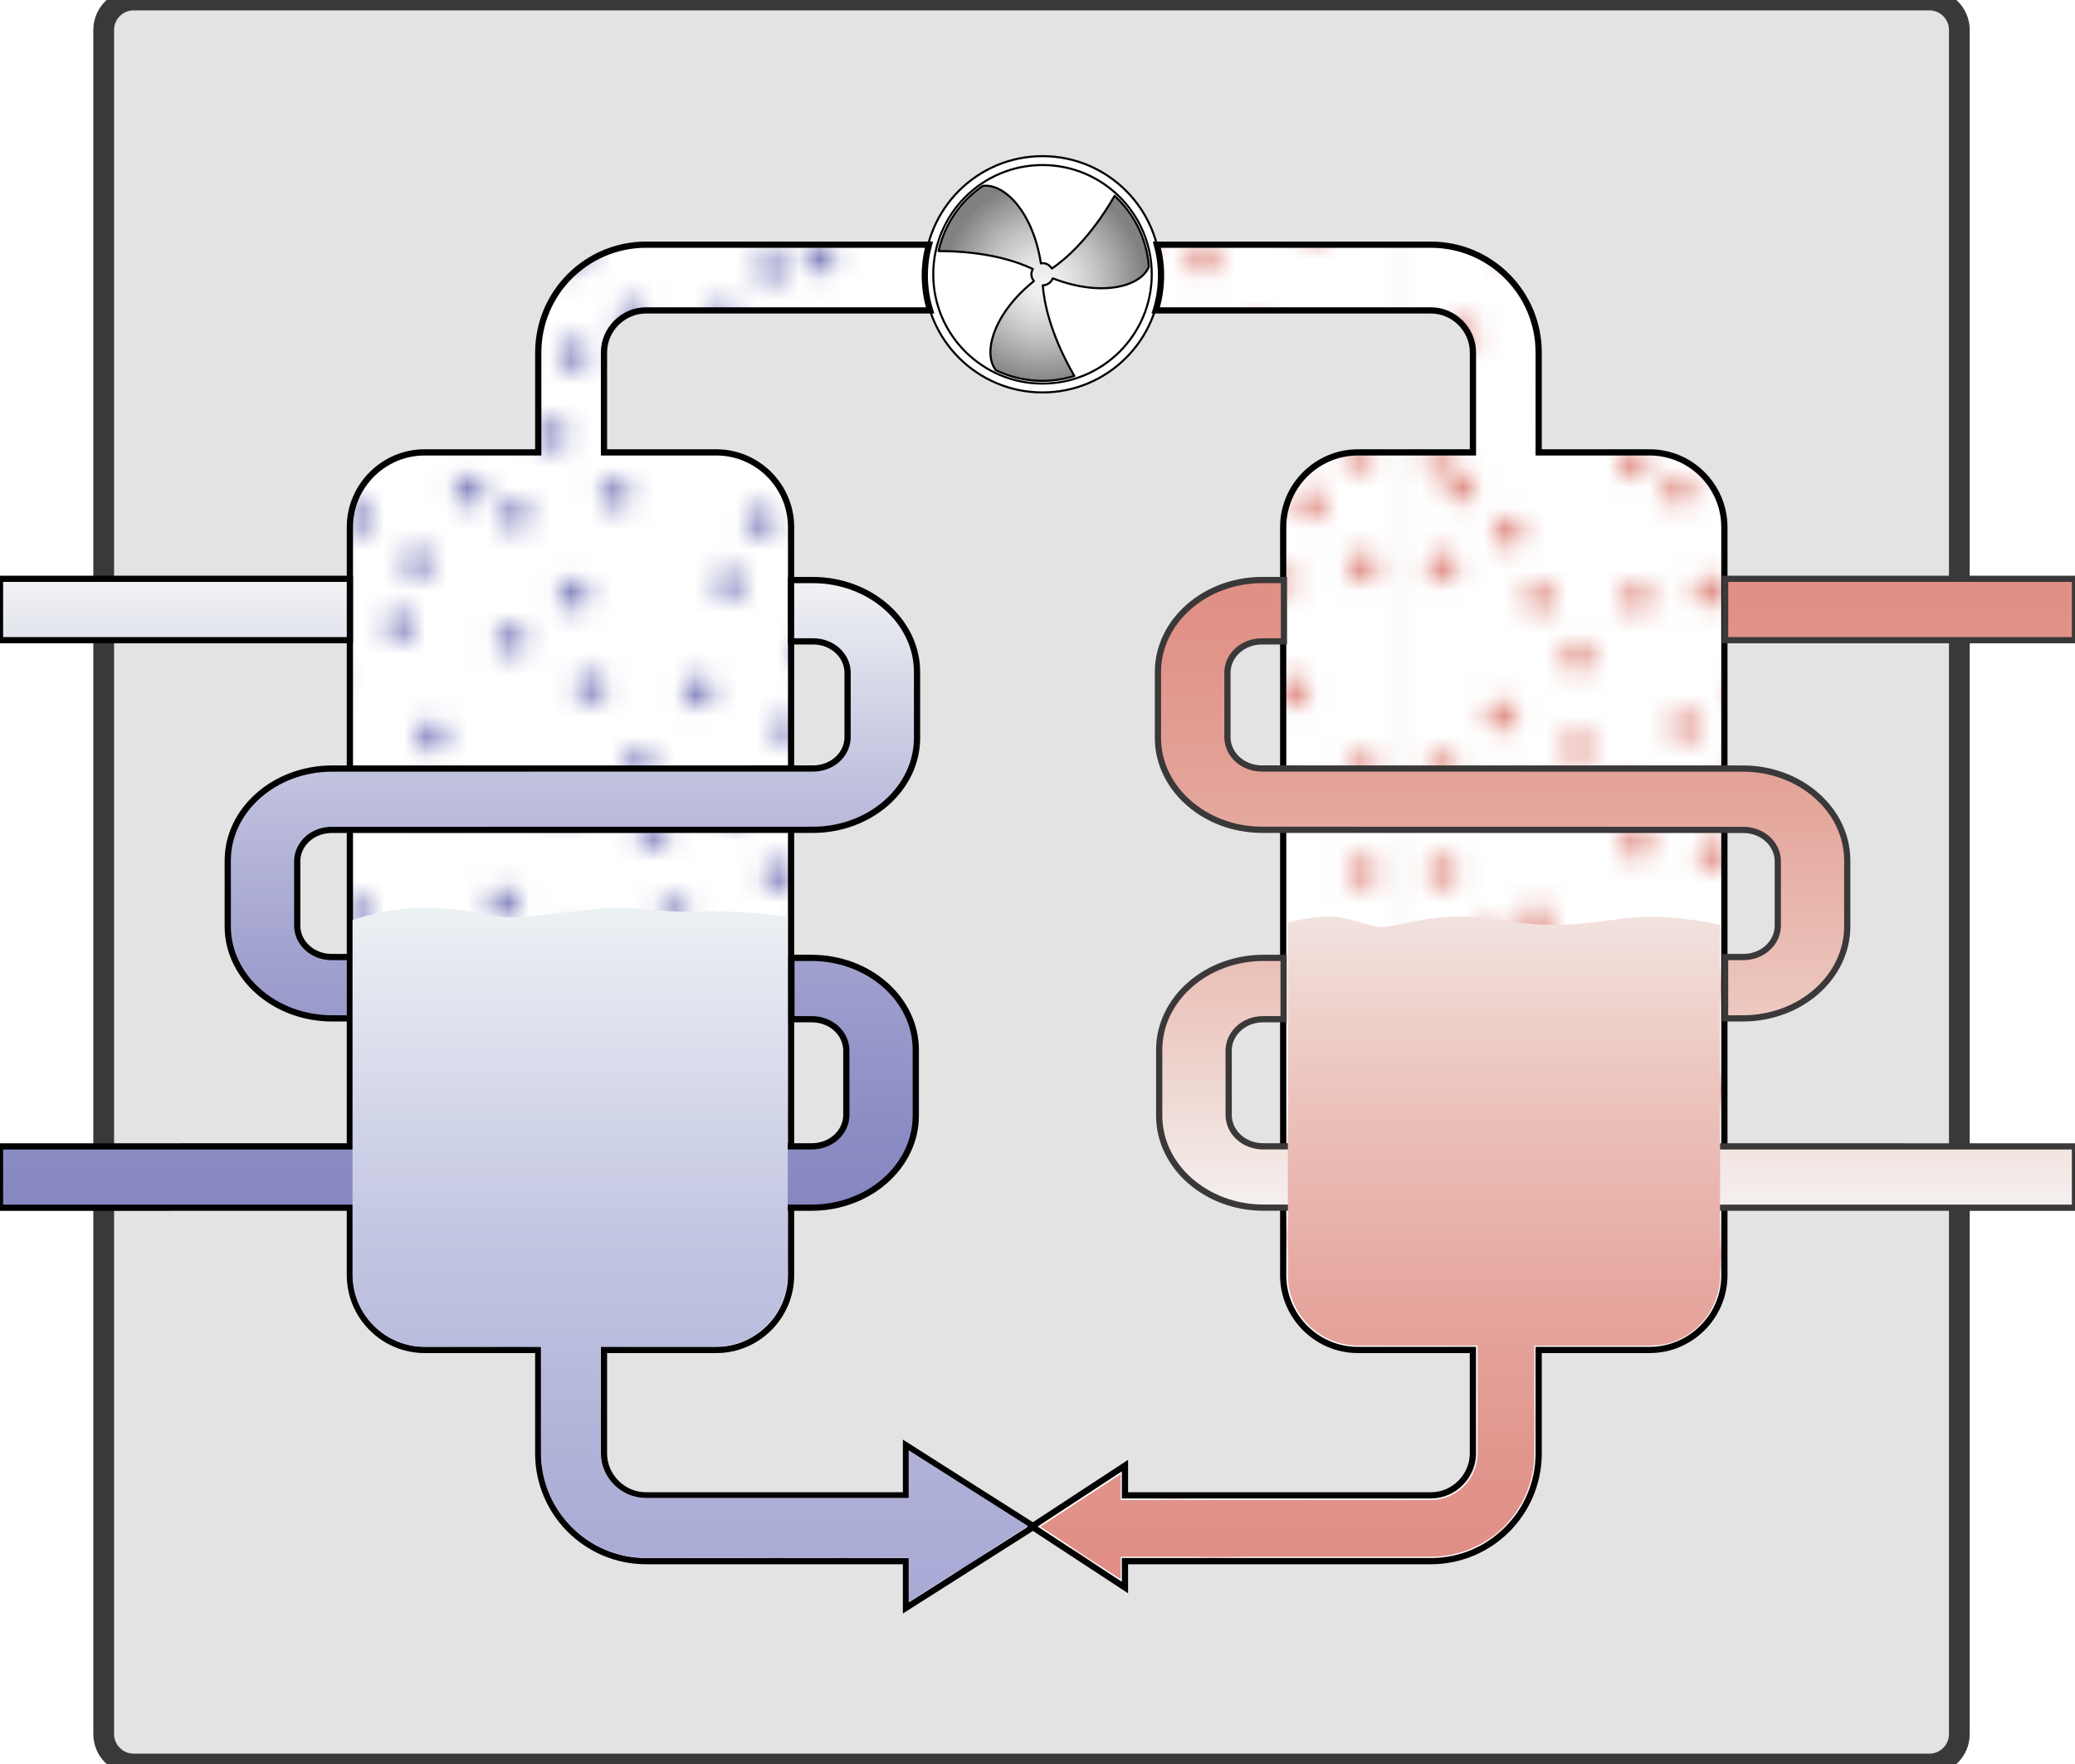 <?xml version="1.0" encoding="utf-8"?>
<!-- Generator: Adobe Illustrator 16.0.0, SVG Export Plug-In . SVG Version: 6.00 Build 0)  -->
<!DOCTYPE svg PUBLIC "-//W3C//DTD SVG 1.1//EN" "http://www.w3.org/Graphics/SVG/1.1/DTD/svg11.dtd">
<svg version="1.1" id="Layer_1" xmlns="http://www.w3.org/2000/svg" xmlns:xlink="http://www.w3.org/1999/xlink" x="0px" y="0px"
	 width="100px" height="85px" viewBox="0 0 100 85" enable-background="new 0 0 100 85" xml:space="preserve">
<pattern  width="65.816" height="66.562" patternUnits="userSpaceOnUse" id="Blue_dots" viewBox="0 -66.562 65.816 66.562" overflow="visible">
	<g>
		<polygon fill="none" points="0,0 65.815,0 65.815,-66.562 0,-66.562 		"/>
		<g>
			<polygon fill="#FFFFFF" points="65.815,0 0.13,0 0.13,-66.317 65.815,-66.317 			"/>
			<g>
				<polygon fill="none" points="0,-0.245 65.815,-0.245 65.815,-66.562 0,-66.562 				"/>
				<g>
					
						<line fill="none" stroke="#8687C1" stroke-width="1.492" stroke-linecap="round" x1="12.273" y1="-3.498" x2="12.273" y2="-3.498"/>
				</g>
				<g>
					
						<line fill="none" stroke="#8687C1" stroke-width="1.492" stroke-linecap="round" x1="1.749" y1="-3.664" x2="1.749" y2="-3.664"/>
				</g>
				<g>
					
						<line fill="none" stroke="#8687C1" stroke-width="1.492" stroke-linecap="round" x1="10.102" y1="-4.834" x2="10.102" y2="-4.834"/>
				</g>
				<g>
					
						<line fill="none" stroke="#8687C1" stroke-width="1.492" stroke-linecap="round" x1="18.288" y1="-5.836" x2="18.288" y2="-5.836"/>
				</g>
				<g>
					
						<line fill="none" stroke="#8687C1" stroke-width="1.492" stroke-linecap="round" x1="4.087" y1="-1.493" x2="4.087" y2="-1.493"/>
				</g>
				<g>
					
						<line fill="none" stroke="#8687C1" stroke-width="1.492" stroke-linecap="round" x1="7.094" y1="-7.173" x2="7.094" y2="-7.173"/>
				</g>
				<g>
					
						<line fill="none" stroke="#8687C1" stroke-width="1.492" stroke-linecap="round" x1="22.632" y1="-2.829" x2="22.632" y2="-2.829"/>
				</g>
				<g>
					
						<line fill="none" stroke="#8687C1" stroke-width="1.492" stroke-linecap="round" x1="24.805" y1="-1.658" x2="24.805" y2="-1.658"/>
				</g>
				<g>
					
						<line fill="none" stroke="#8687C1" stroke-width="1.492" stroke-linecap="round" x1="26.642" y1="-5.501" x2="26.642" y2="-5.501"/>
				</g>
				<g>
					
						<line fill="none" stroke="#8687C1" stroke-width="1.492" stroke-linecap="round" x1="37.168" y1="-6.337" x2="37.168" y2="-6.337"/>
				</g>
				<g>
					
						<line fill="none" stroke="#8687C1" stroke-width="1.492" stroke-linecap="round" x1="44.686" y1="-5.167" x2="44.686" y2="-5.167"/>
				</g>
				<g>
					
						<line fill="none" stroke="#8687C1" stroke-width="1.492" stroke-linecap="round" x1="31.988" y1="-6.839" x2="31.988" y2="-6.839"/>
				</g>
				<g>
					
						<line fill="none" stroke="#8687C1" stroke-width="1.492" stroke-linecap="round" x1="22.632" y1="-6.839" x2="22.632" y2="-6.839"/>
				</g>
				<g>
					
						<line fill="none" stroke="#8687C1" stroke-width="1.492" stroke-linecap="round" x1="14.278" y1="-6.839" x2="14.278" y2="-6.839"/>
				</g>
				<g>
					
						<line fill="none" stroke="#8687C1" stroke-width="1.492" stroke-linecap="round" x1="39.841" y1="-9.177" x2="39.841" y2="-9.177"/>
				</g>
				<g>
					
						<line fill="none" stroke="#8687C1" stroke-width="1.492" stroke-linecap="round" x1="42.347" y1="-1.827" x2="42.347" y2="-1.827"/>
				</g>
				<g>
					
						<line fill="none" stroke="#8687C1" stroke-width="1.492" stroke-linecap="round" x1="17.285" y1="-1.493" x2="17.285" y2="-1.493"/>
				</g>
				<g>
					
						<line fill="none" stroke="#8687C1" stroke-width="1.492" stroke-linecap="round" x1="29.649" y1="-2.661" x2="29.649" y2="-2.661"/>
				</g>
				<g>
					
						<line fill="none" stroke="#8687C1" stroke-width="1.492" stroke-linecap="round" x1="36.666" y1="-1.325" x2="36.666" y2="-1.325"/>
				</g>
				<g>
					
						<line fill="none" stroke="#8687C1" stroke-width="1.492" stroke-linecap="round" x1="45.856" y1="-22.544" x2="45.856" y2="-22.544"/>
				</g>
				<g>
					
						<line fill="none" stroke="#8687C1" stroke-width="1.492" stroke-linecap="round" x1="52.706" y1="-22.878" x2="52.706" y2="-22.878"/>
				</g>
				<g>
					
						<line fill="none" stroke="#8687C1" stroke-width="1.492" stroke-linecap="round" x1="56.715" y1="-22.376" x2="56.715" y2="-22.376"/>
				</g>
				<g>
					
						<line fill="none" stroke="#8687C1" stroke-width="1.492" stroke-linecap="round" x1="60.391" y1="-2.495" x2="60.391" y2="-2.495"/>
				</g>
				<g>
					
						<line fill="none" stroke="#8687C1" stroke-width="1.492" stroke-linecap="round" x1="47.359" y1="-11.183" x2="47.359" y2="-11.183"/>
				</g>
				<g>
					
						<line fill="none" stroke="#8687C1" stroke-width="1.492" stroke-linecap="round" x1="63.566" y1="-16.53" x2="63.566" y2="-16.53"/>
				</g>
				<g>
					
						<line fill="none" stroke="#8687C1" stroke-width="1.492" stroke-linecap="round" x1="64.066" y1="-4.834" x2="64.066" y2="-4.834"/>
				</g>
				<g>
					
						<line fill="none" stroke="#8687C1" stroke-width="1.492" stroke-linecap="round" x1="57.718" y1="-18.367" x2="57.718" y2="-18.367"/>
				</g>
				<g>
					
						<line fill="none" stroke="#8687C1" stroke-width="1.492" stroke-linecap="round" x1="55.881" y1="-1.658" x2="55.881" y2="-1.658"/>
				</g>
				<g>
					
						<line fill="none" stroke="#8687C1" stroke-width="1.492" stroke-linecap="round" x1="48.529" y1="-18.7" x2="48.529" y2="-18.7"/>
				</g>
				<g>
					
						<line fill="none" stroke="#8687C1" stroke-width="1.492" stroke-linecap="round" x1="46.859" y1="-6.003" x2="46.859" y2="-6.003"/>
				</g>
				<g>
					
						<line fill="none" stroke="#8687C1" stroke-width="1.492" stroke-linecap="round" x1="51.871" y1="-16.362" x2="51.871" y2="-16.362"/>
				</g>
				<g>
					
						<line fill="none" stroke="#8687C1" stroke-width="1.492" stroke-linecap="round" x1="55.044" y1="-15.693" x2="55.044" y2="-15.693"/>
				</g>
				<g>
					
						<line fill="none" stroke="#8687C1" stroke-width="1.492" stroke-linecap="round" x1="51.035" y1="-3.664" x2="51.035" y2="-3.664"/>
				</g>
				<g>
					
						<line fill="none" stroke="#8687C1" stroke-width="1.492" stroke-linecap="round" x1="55.378" y1="-9.177" x2="55.378" y2="-9.177"/>
				</g>
				<g>
					
						<line fill="none" stroke="#8687C1" stroke-width="1.492" stroke-linecap="round" x1="52.371" y1="-10.681" x2="52.371" y2="-10.681"/>
				</g>
				<g>
					
						<line fill="none" stroke="#8687C1" stroke-width="1.492" stroke-linecap="round" x1="60.559" y1="-7.673" x2="60.559" y2="-7.673"/>
				</g>
				<g>
					
						<line fill="none" stroke="#8687C1" stroke-width="1.492" stroke-linecap="round" x1="62.396" y1="-12.017" x2="62.396" y2="-12.017"/>
				</g>
				<g>
					
						<line fill="none" stroke="#8687C1" stroke-width="1.492" stroke-linecap="round" x1="58.72" y1="-13.02" x2="58.72" y2="-13.02"/>
				</g>
				<g>
					
						<line fill="none" stroke="#8687C1" stroke-width="1.492" stroke-linecap="round" x1="2.248" y1="-15.024" x2="2.248" y2="-15.024"/>
				</g>
				<g>
					
						<line fill="none" stroke="#8687C1" stroke-width="1.492" stroke-linecap="round" x1="26.81" y1="-9.847" x2="26.81" y2="-9.847"/>
				</g>
				<g>
					
						<line fill="none" stroke="#8687C1" stroke-width="1.492" stroke-linecap="round" x1="14.612" y1="-19.704" x2="14.612" y2="-19.704"/>
				</g>
				<g>
					
						<line fill="none" stroke="#8687C1" stroke-width="1.492" stroke-linecap="round" x1="5.089" y1="-11.183" x2="5.089" y2="-11.183"/>
				</g>
				<g>
					
						<line fill="none" stroke="#8687C1" stroke-width="1.492" stroke-linecap="round" x1="17.453" y1="-17.198" x2="17.453" y2="-17.198"/>
				</g>
				<g>
					
						<line fill="none" stroke="#8687C1" stroke-width="1.492" stroke-linecap="round" x1="9.434" y1="-20.206" x2="9.434" y2="-20.206"/>
				</g>
				<g>
					
						<line fill="none" stroke="#8687C1" stroke-width="1.492" stroke-linecap="round" x1="17.285" y1="-22.544" x2="17.285" y2="-22.544"/>
				</g>
				<g>
					
						<line fill="none" stroke="#8687C1" stroke-width="1.492" stroke-linecap="round" x1="19.792" y1="-15.193" x2="19.792" y2="-15.193"/>
				</g>
				<g>
					
						<line fill="none" stroke="#8687C1" stroke-width="1.492" stroke-linecap="round" x1="19.124" y1="-12.017" x2="19.124" y2="-12.017"/>
				</g>
				<g>
					
						<line fill="none" stroke="#8687C1" stroke-width="1.492" stroke-linecap="round" x1="7.094" y1="-16.027" x2="7.094" y2="-16.027"/>
				</g>
				<g>
					
						<line fill="none" stroke="#8687C1" stroke-width="1.492" stroke-linecap="round" x1="12.607" y1="-11.683" x2="12.607" y2="-11.683"/>
				</g>
				<g>
					
						<line fill="none" stroke="#8687C1" stroke-width="1.492" stroke-linecap="round" x1="14.111" y1="-14.69" x2="14.111" y2="-14.69"/>
				</g>
				<g>
					
						<line fill="none" stroke="#8687C1" stroke-width="1.492" stroke-linecap="round" x1="27.644" y1="-21.039" x2="27.644" y2="-21.039"/>
				</g>
				<g>
					
						<line fill="none" stroke="#8687C1" stroke-width="1.492" stroke-linecap="round" x1="32.825" y1="-14.357" x2="32.825" y2="-14.357"/>
				</g>
				<g>
					
						<line fill="none" stroke="#8687C1" stroke-width="1.492" stroke-linecap="round" x1="38.505" y1="-12.519" x2="38.505" y2="-12.519"/>
				</g>
				<g>
					
						<line fill="none" stroke="#8687C1" stroke-width="1.492" stroke-linecap="round" x1="42.347" y1="-18.534" x2="42.347" y2="-18.534"/>
				</g>
				<g>
					
						<line fill="none" stroke="#8687C1" stroke-width="1.492" stroke-linecap="round" x1="42.515" y1="-13.188" x2="42.515" y2="-13.188"/>
				</g>
				<g>
					
						<line fill="none" stroke="#8687C1" stroke-width="1.492" stroke-linecap="round" x1="26.307" y1="-18.869" x2="26.307" y2="-18.869"/>
				</g>
				<g>
					
						<line fill="none" stroke="#8687C1" stroke-width="1.492" stroke-linecap="round" x1="28.146" y1="-14.19" x2="28.146" y2="-14.19"/>
				</g>
				<g>
					
						<line fill="none" stroke="#8687C1" stroke-width="1.492" stroke-linecap="round" x1="23.969" y1="-15.861" x2="23.969" y2="-15.861"/>
				</g>
				<g>
					
						<line fill="none" stroke="#8687C1" stroke-width="1.492" stroke-linecap="round" x1="35.664" y1="-16.196" x2="35.664" y2="-16.196"/>
				</g>
				<g>
					
						<line fill="none" stroke="#8687C1" stroke-width="1.492" stroke-linecap="round" x1="39.005" y1="-21.374" x2="39.005" y2="-21.374"/>
				</g>
				<g>
					
						<line fill="none" stroke="#8687C1" stroke-width="1.492" stroke-linecap="round" x1="40.007" y1="-16.196" x2="40.007" y2="-16.196"/>
				</g>
				<g>
					
						<line fill="none" stroke="#8687C1" stroke-width="1.492" stroke-linecap="round" x1="24.302" y1="-23.044" x2="24.302" y2="-23.044"/>
				</g>
				<g>
					
						<line fill="none" stroke="#8687C1" stroke-width="1.492" stroke-linecap="round" x1="44.686" y1="-19.035" x2="44.686" y2="-19.035"/>
				</g>
				<g>
					
						<line fill="none" stroke="#8687C1" stroke-width="1.492" stroke-linecap="round" x1="32.49" y1="-22.544" x2="32.49" y2="-22.544"/>
				</g>
				<g>
					
						<line fill="none" stroke="#8687C1" stroke-width="1.492" stroke-linecap="round" x1="32.825" y1="-19.035" x2="32.825" y2="-19.035"/>
				</g>
				<g>
					
						<line fill="none" stroke="#8687C1" stroke-width="1.492" stroke-linecap="round" x1="3.251" y1="-22.042" x2="3.251" y2="-22.042"/>
				</g>
				<g>
					
						<line fill="none" stroke="#8687C1" stroke-width="1.492" stroke-linecap="round" x1="5.424" y1="-22.878" x2="5.424" y2="-22.878"/>
				</g>
				<g>
					
						<line fill="none" stroke="#8687C1" stroke-width="1.492" stroke-linecap="round" x1="3.753" y1="-63.811" x2="3.753" y2="-63.811"/>
				</g>
				<g>
					
						<line fill="none" stroke="#8687C1" stroke-width="1.492" stroke-linecap="round" x1="9.768" y1="-59.969" x2="9.768" y2="-59.969"/>
				</g>
				<g>
					
						<line fill="none" stroke="#8687C1" stroke-width="1.492" stroke-linecap="round" x1="4.421" y1="-59.801" x2="4.421" y2="-59.801"/>
				</g>
				<g>
					
						<line fill="none" stroke="#8687C1" stroke-width="1.492" stroke-linecap="round" x1="20.794" y1="-62.14" x2="20.794" y2="-62.14"/>
				</g>
				<g>
					
						<line fill="none" stroke="#8687C1" stroke-width="1.492" stroke-linecap="round" x1="28.48" y1="-64.479" x2="28.48" y2="-64.479"/>
				</g>
				<g>
					
						<line fill="none" stroke="#8687C1" stroke-width="1.492" stroke-linecap="round" x1="42.515" y1="-61.306" x2="42.515" y2="-61.306"/>
				</g>
				<g>
					
						<line fill="none" stroke="#8687C1" stroke-width="1.492" stroke-linecap="round" x1="30.82" y1="-60.803" x2="30.82" y2="-60.803"/>
				</g>
				<g>
					
						<line fill="none" stroke="#8687C1" stroke-width="1.492" stroke-linecap="round" x1="21.129" y1="-59.132" x2="21.129" y2="-59.132"/>
				</g>
				<g>
					
						<line fill="none" stroke="#8687C1" stroke-width="1.492" stroke-linecap="round" x1="12.607" y1="-63.31" x2="12.607" y2="-63.31"/>
				</g>
				<g>
					
						<line fill="none" stroke="#8687C1" stroke-width="1.492" stroke-linecap="round" x1="14.946" y1="-60.803" x2="14.946" y2="-60.803"/>
				</g>
				<g>
					
						<line fill="none" stroke="#8687C1" stroke-width="1.492" stroke-linecap="round" x1="37.502" y1="-58.967" x2="37.502" y2="-58.967"/>
				</g>
				<g>
					
						<line fill="none" stroke="#8687C1" stroke-width="1.492" stroke-linecap="round" x1="7.429" y1="-62.308" x2="7.429" y2="-62.308"/>
				</g>
				<g>
					
						<line fill="none" stroke="#8687C1" stroke-width="1.492" stroke-linecap="round" x1="27.144" y1="-58.798" x2="27.144" y2="-58.798"/>
				</g>
				<g>
					
						<line fill="none" stroke="#8687C1" stroke-width="1.492" stroke-linecap="round" x1="10.268" y1="-57.629" x2="10.268" y2="-57.629"/>
				</g>
				<g>
					
						<line fill="none" stroke="#8687C1" stroke-width="1.492" stroke-linecap="round" x1="31.488" y1="-57.461" x2="31.488" y2="-57.461"/>
				</g>
				<g>
					
						<line fill="none" stroke="#8687C1" stroke-width="1.492" stroke-linecap="round" x1="15.614" y1="-64.813" x2="15.614" y2="-64.813"/>
				</g>
				<g>
					
						<line fill="none" stroke="#8687C1" stroke-width="1.492" stroke-linecap="round" x1="33.659" y1="-64.314" x2="33.659" y2="-64.314"/>
				</g>
				<g>
					
						<line fill="none" stroke="#8687C1" stroke-width="1.492" stroke-linecap="round" x1="38.002" y1="-62.474" x2="38.002" y2="-62.474"/>
				</g>
				<g>
					
						<line fill="none" stroke="#8687C1" stroke-width="1.492" stroke-linecap="round" x1="40.844" y1="-57.964" x2="40.844" y2="-57.964"/>
				</g>
				<g>
					
						<line fill="none" stroke="#8687C1" stroke-width="1.492" stroke-linecap="round" x1="12.273" y1="-43.596" x2="12.273" y2="-43.596"/>
				</g>
				<g>
					
						<line fill="none" stroke="#8687C1" stroke-width="1.492" stroke-linecap="round" x1="1.749" y1="-43.761" x2="1.749" y2="-43.761"/>
				</g>
				<g>
					
						<line fill="none" stroke="#8687C1" stroke-width="1.492" stroke-linecap="round" x1="5.59" y1="-38.416" x2="5.59" y2="-38.416"/>
				</g>
				<g>
					
						<line fill="none" stroke="#8687C1" stroke-width="1.492" stroke-linecap="round" x1="3.753" y1="-32.736" x2="3.753" y2="-32.736"/>
				</g>
				<g>
					
						<line fill="none" stroke="#8687C1" stroke-width="1.492" stroke-linecap="round" x1="9.768" y1="-28.892" x2="9.768" y2="-28.892"/>
				</g>
				<g>
					
						<line fill="none" stroke="#8687C1" stroke-width="1.492" stroke-linecap="round" x1="4.421" y1="-28.726" x2="4.421" y2="-28.726"/>
				</g>
				<g>
					
						<line fill="none" stroke="#8687C1" stroke-width="1.492" stroke-linecap="round" x1="10.102" y1="-44.932" x2="10.102" y2="-44.932"/>
				</g>
				<g>
					
						<line fill="none" stroke="#8687C1" stroke-width="1.492" stroke-linecap="round" x1="18.288" y1="-45.935" x2="18.288" y2="-45.935"/>
				</g>
				<g>
					
						<line fill="none" stroke="#8687C1" stroke-width="1.492" stroke-linecap="round" x1="4.087" y1="-41.59" x2="4.087" y2="-41.59"/>
				</g>
				<g>
					
						<line fill="none" stroke="#8687C1" stroke-width="1.492" stroke-linecap="round" x1="7.094" y1="-47.271" x2="7.094" y2="-47.271"/>
				</g>
				<g>
					
						<line fill="none" stroke="#8687C1" stroke-width="1.492" stroke-linecap="round" x1="22.632" y1="-42.927" x2="22.632" y2="-42.927"/>
				</g>
				<g>
					
						<line fill="none" stroke="#8687C1" stroke-width="1.492" stroke-linecap="round" x1="24.805" y1="-41.757" x2="24.805" y2="-41.757"/>
				</g>
				<g>
					
						<line fill="none" stroke="#8687C1" stroke-width="1.492" stroke-linecap="round" x1="7.429" y1="-35.577" x2="7.429" y2="-35.577"/>
				</g>
				<g>
					
						<line fill="none" stroke="#8687C1" stroke-width="1.492" stroke-linecap="round" x1="20.794" y1="-31.064" x2="20.794" y2="-31.064"/>
				</g>
				<g>
					
						<line fill="none" stroke="#8687C1" stroke-width="1.492" stroke-linecap="round" x1="28.48" y1="-33.403" x2="28.48" y2="-33.403"/>
				</g>
				<g>
					
						<line fill="none" stroke="#8687C1" stroke-width="1.492" stroke-linecap="round" x1="26.642" y1="-45.601" x2="26.642" y2="-45.601"/>
				</g>
				<g>
					
						<line fill="none" stroke="#8687C1" stroke-width="1.492" stroke-linecap="round" x1="37.168" y1="-46.435" x2="37.168" y2="-46.435"/>
				</g>
				<g>
					
						<line fill="none" stroke="#8687C1" stroke-width="1.492" stroke-linecap="round" x1="24.637" y1="-35.743" x2="24.637" y2="-35.743"/>
				</g>
				<g>
					
						<line fill="none" stroke="#8687C1" stroke-width="1.492" stroke-linecap="round" x1="42.515" y1="-30.23" x2="42.515" y2="-30.23"/>
				</g>
				<g>
					
						<line fill="none" stroke="#8687C1" stroke-width="1.492" stroke-linecap="round" x1="30.82" y1="-29.728" x2="30.82" y2="-29.728"/>
				</g>
				<g>
					
						<line fill="none" stroke="#8687C1" stroke-width="1.492" stroke-linecap="round" x1="21.129" y1="-28.056" x2="21.129" y2="-28.056"/>
				</g>
				<g>
					
						<line fill="none" stroke="#8687C1" stroke-width="1.492" stroke-linecap="round" x1="12.607" y1="-32.234" x2="12.607" y2="-32.234"/>
				</g>
				<g>
					
						<line fill="none" stroke="#8687C1" stroke-width="1.492" stroke-linecap="round" x1="14.946" y1="-29.728" x2="14.946" y2="-29.728"/>
				</g>
				<g>
					
						<line fill="none" stroke="#8687C1" stroke-width="1.492" stroke-linecap="round" x1="35.275" y1="-27.556" x2="35.275" y2="-27.556"/>
				</g>
				<g>
					
						<line fill="none" stroke="#8687C1" stroke-width="1.492" stroke-linecap="round" x1="44.352" y1="-36.077" x2="44.352" y2="-36.077"/>
				</g>
				<g>
					
						<line fill="none" stroke="#8687C1" stroke-width="1.492" stroke-linecap="round" x1="27.644" y1="-37.915" x2="27.644" y2="-37.915"/>
				</g>
				<g>
					
						<line fill="none" stroke="#8687C1" stroke-width="1.492" stroke-linecap="round" x1="44.686" y1="-45.267" x2="44.686" y2="-45.267"/>
				</g>
				<g>
					
						<line fill="none" stroke="#8687C1" stroke-width="1.492" stroke-linecap="round" x1="31.988" y1="-46.937" x2="31.988" y2="-46.937"/>
				</g>
				<g>
					
						<line fill="none" stroke="#8687C1" stroke-width="1.492" stroke-linecap="round" x1="7.429" y1="-31.232" x2="7.429" y2="-31.232"/>
				</g>
				<g>
					
						<line fill="none" stroke="#8687C1" stroke-width="1.492" stroke-linecap="round" x1="22.632" y1="-46.937" x2="22.632" y2="-46.937"/>
				</g>
				<g>
					
						<line fill="none" stroke="#8687C1" stroke-width="1.492" stroke-linecap="round" x1="14.278" y1="-46.937" x2="14.278" y2="-46.937"/>
				</g>
				<g>
					
						<line fill="none" stroke="#8687C1" stroke-width="1.492" stroke-linecap="round" x1="27.144" y1="-27.722" x2="27.144" y2="-27.722"/>
				</g>
				<g>
					
						<line fill="none" stroke="#8687C1" stroke-width="1.492" stroke-linecap="round" x1="10.268" y1="-26.554" x2="10.268" y2="-26.554"/>
				</g>
				<g>
					
						<line fill="none" stroke="#8687C1" stroke-width="1.492" stroke-linecap="round" x1="39.841" y1="-49.276" x2="39.841" y2="-49.276"/>
				</g>
				<g>
					
						<line fill="none" stroke="#8687C1" stroke-width="1.492" stroke-linecap="round" x1="31.488" y1="-26.386" x2="31.488" y2="-26.386"/>
				</g>
				<g>
					
						<line fill="none" stroke="#8687C1" stroke-width="1.492" stroke-linecap="round" x1="40.621" y1="-43.15" x2="40.621" y2="-43.15"/>
				</g>
				<g>
					
						<line fill="none" stroke="#8687C1" stroke-width="1.492" stroke-linecap="round" x1="13.777" y1="-38.75" x2="13.777" y2="-38.75"/>
				</g>
				<g>
					
						<line fill="none" stroke="#8687C1" stroke-width="1.492" stroke-linecap="round" x1="10.268" y1="-38.416" x2="10.268" y2="-38.416"/>
				</g>
				<g>
					
						<line fill="none" stroke="#8687C1" stroke-width="1.492" stroke-linecap="round" x1="19.29" y1="-36.411" x2="19.29" y2="-36.411"/>
				</g>
				<g>
					
						<line fill="none" stroke="#8687C1" stroke-width="1.492" stroke-linecap="round" x1="20.126" y1="-39.417" x2="20.126" y2="-39.417"/>
				</g>
				<g>
					
						<line fill="none" stroke="#8687C1" stroke-width="1.492" stroke-linecap="round" x1="17.285" y1="-41.59" x2="17.285" y2="-41.59"/>
				</g>
				<g>
					
						<line fill="none" stroke="#8687C1" stroke-width="1.492" stroke-linecap="round" x1="15.614" y1="-33.738" x2="15.614" y2="-33.738"/>
				</g>
				<g>
					
						<line fill="none" stroke="#8687C1" stroke-width="1.492" stroke-linecap="round" x1="41.679" y1="-38.75" x2="41.679" y2="-38.75"/>
				</g>
				<g>
					
						<line fill="none" stroke="#8687C1" stroke-width="1.492" stroke-linecap="round" x1="29.649" y1="-42.759" x2="29.649" y2="-42.759"/>
				</g>
				<g>
					
						<line fill="none" stroke="#8687C1" stroke-width="1.492" stroke-linecap="round" x1="35.163" y1="-38.416" x2="35.163" y2="-38.416"/>
				</g>
				<g>
					
						<line fill="none" stroke="#8687C1" stroke-width="1.492" stroke-linecap="round" x1="36.666" y1="-41.422" x2="36.666" y2="-41.422"/>
				</g>
				<g>
					
						<line fill="none" stroke="#8687C1" stroke-width="1.492" stroke-linecap="round" x1="33.659" y1="-33.237" x2="33.659" y2="-33.237"/>
				</g>
				<g>
					
						<line fill="none" stroke="#8687C1" stroke-width="1.492" stroke-linecap="round" x1="38.002" y1="-31.398" x2="38.002" y2="-31.398"/>
				</g>
				<g>
					
						<line fill="none" stroke="#8687C1" stroke-width="1.492" stroke-linecap="round" x1="39.005" y1="-35.074" x2="39.005" y2="-35.074"/>
				</g>
				<g>
					
						<line fill="none" stroke="#8687C1" stroke-width="1.492" stroke-linecap="round" x1="40.844" y1="-26.888" x2="40.844" y2="-26.888"/>
				</g>
				<g>
					
						<line fill="none" stroke="#8687C1" stroke-width="1.492" stroke-linecap="round" x1="45.188" y1="-27.054" x2="45.188" y2="-27.054"/>
				</g>
				<g>
					
						<line fill="none" stroke="#8687C1" stroke-width="1.492" stroke-linecap="round" x1="49.364" y1="-25.383" x2="49.364" y2="-25.383"/>
				</g>
				<g>
					
						<line fill="none" stroke="#8687C1" stroke-width="1.492" stroke-linecap="round" x1="50.2" y1="-47.771" x2="50.2" y2="-47.771"/>
				</g>
				<g>
					
						<line fill="none" stroke="#8687C1" stroke-width="1.492" stroke-linecap="round" x1="48.696" y1="-31.232" x2="48.696" y2="-31.232"/>
				</g>
				<g>
					
						<line fill="none" stroke="#8687C1" stroke-width="1.492" stroke-linecap="round" x1="54.544" y1="-25.048" x2="54.544" y2="-25.048"/>
				</g>
				<g>
					
						<line fill="none" stroke="#8687C1" stroke-width="1.492" stroke-linecap="round" x1="50.032" y1="-37.247" x2="50.032" y2="-37.247"/>
				</g>
				<g>
					
						<line fill="none" stroke="#8687C1" stroke-width="1.492" stroke-linecap="round" x1="55.378" y1="-41.088" x2="55.378" y2="-41.088"/>
				</g>
				<g>
					
						<line fill="none" stroke="#8687C1" stroke-width="1.492" stroke-linecap="round" x1="59.556" y1="-26.22" x2="59.556" y2="-26.22"/>
				</g>
				<g>
					
						<line fill="none" stroke="#8687C1" stroke-width="1.492" stroke-linecap="round" x1="65.069" y1="-25.217" x2="65.069" y2="-25.217"/>
				</g>
				<g>
					
						<line fill="none" stroke="#8687C1" stroke-width="1.492" stroke-linecap="round" x1="61.06" y1="-39.251" x2="61.06" y2="-39.251"/>
				</g>
				<g>
					
						<line fill="none" stroke="#8687C1" stroke-width="1.492" stroke-linecap="round" x1="64.903" y1="-45.267" x2="64.903" y2="-45.267"/>
				</g>
				<g>
					
						<line fill="none" stroke="#8687C1" stroke-width="1.492" stroke-linecap="round" x1="65.069" y1="-39.92" x2="65.069" y2="-39.92"/>
				</g>
				<g>
					
						<line fill="none" stroke="#8687C1" stroke-width="1.492" stroke-linecap="round" x1="65.069" y1="-30.23" x2="65.069" y2="-30.23"/>
				</g>
				<g>
					
						<line fill="none" stroke="#8687C1" stroke-width="1.492" stroke-linecap="round" x1="48.864" y1="-45.601" x2="48.864" y2="-45.601"/>
				</g>
				<g>
					
						<line fill="none" stroke="#8687C1" stroke-width="1.492" stroke-linecap="round" x1="47.861" y1="-53.786" x2="47.861" y2="-53.786"/>
				</g>
				<g>
					
						<line fill="none" stroke="#8687C1" stroke-width="1.492" stroke-linecap="round" x1="46.022" y1="-34.74" x2="46.022" y2="-34.74"/>
				</g>
				<g>
					
						<line fill="none" stroke="#8687C1" stroke-width="1.492" stroke-linecap="round" x1="53.096" y1="-38.249" x2="53.096" y2="-38.249"/>
				</g>
				<g>
					
						<line fill="none" stroke="#8687C1" stroke-width="1.492" stroke-linecap="round" x1="46.524" y1="-42.594" x2="46.524" y2="-42.594"/>
				</g>
				<g>
					
						<line fill="none" stroke="#8687C1" stroke-width="1.492" stroke-linecap="round" x1="50.869" y1="-58.13" x2="50.869" y2="-58.13"/>
				</g>
				<g>
					
						<line fill="none" stroke="#8687C1" stroke-width="1.492" stroke-linecap="round" x1="52.037" y1="-60.303" x2="52.037" y2="-60.303"/>
				</g>
				<g>
					
						<line fill="none" stroke="#8687C1" stroke-width="1.492" stroke-linecap="round" x1="58.22" y1="-42.927" x2="58.22" y2="-42.927"/>
				</g>
				<g>
					
						<line fill="none" stroke="#8687C1" stroke-width="1.492" stroke-linecap="round" x1="62.73" y1="-56.293" x2="62.73" y2="-56.293"/>
				</g>
				<g>
					
						<line fill="none" stroke="#8687C1" stroke-width="1.492" stroke-linecap="round" x1="60.391" y1="-63.979" x2="60.391" y2="-63.979"/>
				</g>
				<g>
					
						<line fill="none" stroke="#8687C1" stroke-width="1.492" stroke-linecap="round" x1="48.195" y1="-62.14" x2="48.195" y2="-62.14"/>
				</g>
				<g>
					
						<line fill="none" stroke="#8687C1" stroke-width="1.492" stroke-linecap="round" x1="58.052" y1="-60.135" x2="58.052" y2="-60.135"/>
				</g>
				<g>
					
						<line fill="none" stroke="#8687C1" stroke-width="1.492" stroke-linecap="round" x1="61.562" y1="-48.107" x2="61.562" y2="-48.107"/>
				</g>
				<g>
					
						<line fill="none" stroke="#8687C1" stroke-width="1.492" stroke-linecap="round" x1="64.066" y1="-50.445" x2="64.066" y2="-50.445"/>
				</g>
				<g>
					
						<line fill="none" stroke="#8687C1" stroke-width="1.492" stroke-linecap="round" x1="55.881" y1="-63.142" x2="55.881" y2="-63.142"/>
				</g>
				<g>
					
						<line fill="none" stroke="#8687C1" stroke-width="1.492" stroke-linecap="round" x1="62.564" y1="-42.927" x2="62.564" y2="-42.927"/>
				</g>
				<g>
					
						<line fill="none" stroke="#8687C1" stroke-width="1.492" stroke-linecap="round" x1="46.859" y1="-58.13" x2="46.859" y2="-58.13"/>
				</g>
				<g>
					
						<line fill="none" stroke="#8687C1" stroke-width="1.492" stroke-linecap="round" x1="46.859" y1="-49.776" x2="46.859" y2="-49.776"/>
				</g>
				<g>
					
						<line fill="none" stroke="#8687C1" stroke-width="1.492" stroke-linecap="round" x1="59.222" y1="-28.39" x2="59.222" y2="-28.39"/>
				</g>
				<g>
					
						<line fill="none" stroke="#8687C1" stroke-width="1.492" stroke-linecap="round" x1="57.217" y1="-35.409" x2="57.217" y2="-35.409"/>
				</g>
				<g>
					
						<line fill="none" stroke="#8687C1" stroke-width="1.492" stroke-linecap="round" x1="54.042" y1="-30.062" x2="54.042" y2="-30.062"/>
				</g>
				<g>
					
						<line fill="none" stroke="#8687C1" stroke-width="1.492" stroke-linecap="round" x1="61.728" y1="-33.905" x2="61.728" y2="-33.905"/>
				</g>
				<g>
					
						<line fill="none" stroke="#8687C1" stroke-width="1.492" stroke-linecap="round" x1="55.044" y1="-49.276" x2="55.044" y2="-49.276"/>
				</g>
				<g>
					
						<line fill="none" stroke="#8687C1" stroke-width="1.492" stroke-linecap="round" x1="55.378" y1="-45.767" x2="55.378" y2="-45.767"/>
				</g>
				<g>
					
						<line fill="none" stroke="#8687C1" stroke-width="1.492" stroke-linecap="round" x1="57.383" y1="-54.79" x2="57.383" y2="-54.79"/>
				</g>
				<g>
					
						<line fill="none" stroke="#8687C1" stroke-width="1.492" stroke-linecap="round" x1="54.376" y1="-55.625" x2="54.376" y2="-55.625"/>
				</g>
				<g>
					
						<line fill="none" stroke="#8687C1" stroke-width="1.492" stroke-linecap="round" x1="52.205" y1="-52.784" x2="52.205" y2="-52.784"/>
				</g>
				<g>
					
						<line fill="none" stroke="#8687C1" stroke-width="1.492" stroke-linecap="round" x1="60.057" y1="-51.113" x2="60.057" y2="-51.113"/>
				</g>
				<g>
					
						<line fill="none" stroke="#8687C1" stroke-width="1.492" stroke-linecap="round" x1="51.035" y1="-65.148" x2="51.035" y2="-65.148"/>
				</g>
				<g>
					
						<line fill="none" stroke="#8687C1" stroke-width="1.492" stroke-linecap="round" x1="41.512" y1="-23.712" x2="41.512" y2="-23.712"/>
				</g>
				<g>
					
						<line fill="none" stroke="#8687C1" stroke-width="1.492" stroke-linecap="round" x1="37.502" y1="-24.381" x2="37.502" y2="-24.381"/>
				</g>
				<g>
					
						<line fill="none" stroke="#8687C1" stroke-width="1.492" stroke-linecap="round" x1="9.434" y1="-54.79" x2="9.434" y2="-54.79"/>
				</g>
				<g>
					
						<line fill="none" stroke="#8687C1" stroke-width="1.492" stroke-linecap="round" x1="16.951" y1="-53.62" x2="16.951" y2="-53.62"/>
				</g>
				<g>
					
						<line fill="none" stroke="#8687C1" stroke-width="1.492" stroke-linecap="round" x1="4.253" y1="-55.292" x2="4.253" y2="-55.292"/>
				</g>
				<g>
					
						<line fill="none" stroke="#8687C1" stroke-width="1.492" stroke-linecap="round" x1="14.612" y1="-50.279" x2="14.612" y2="-50.279"/>
				</g>
				<g>
					
						<line fill="none" stroke="#8687C1" stroke-width="1.492" stroke-linecap="round" x1="1.915" y1="-51.113" x2="1.915" y2="-51.113"/>
				</g>
				<g>
					
						<line fill="none" stroke="#8687C1" stroke-width="1.492" stroke-linecap="round" x1="8.931" y1="-49.776" x2="8.931" y2="-49.776"/>
				</g>
				<g>
					
						<line fill="none" stroke="#8687C1" stroke-width="1.492" stroke-linecap="round" x1="22.465" y1="-56.125" x2="22.465" y2="-56.125"/>
				</g>
				<g>
					
						<line fill="none" stroke="#8687C1" stroke-width="1.492" stroke-linecap="round" x1="27.644" y1="-49.443" x2="27.644" y2="-49.443"/>
				</g>
				<g>
					
						<line fill="none" stroke="#8687C1" stroke-width="1.492" stroke-linecap="round" x1="37.168" y1="-53.62" x2="37.168" y2="-53.62"/>
				</g>
				<g>
					
						<line fill="none" stroke="#8687C1" stroke-width="1.492" stroke-linecap="round" x1="22.354" y1="-52.506" x2="22.354" y2="-52.506"/>
				</g>
				<g>
					
						<line fill="none" stroke="#8687C1" stroke-width="1.492" stroke-linecap="round" x1="18.79" y1="-50.947" x2="18.79" y2="-50.947"/>
				</g>
				<g>
					
						<line fill="none" stroke="#8687C1" stroke-width="1.492" stroke-linecap="round" x1="30.485" y1="-51.281" x2="30.485" y2="-51.281"/>
				</g>
				<g>
					
						<line fill="none" stroke="#8687C1" stroke-width="1.492" stroke-linecap="round" x1="33.827" y1="-56.459" x2="33.827" y2="-56.459"/>
				</g>
				<g>
					
						<line fill="none" stroke="#8687C1" stroke-width="1.492" stroke-linecap="round" x1="34.829" y1="-51.281" x2="34.829" y2="-51.281"/>
				</g>
				<g>
					
						<line fill="none" stroke="#8687C1" stroke-width="1.492" stroke-linecap="round" x1="39.507" y1="-54.121" x2="39.507" y2="-54.121"/>
				</g>
				<g>
					
						<line fill="none" stroke="#8687C1" stroke-width="1.492" stroke-linecap="round" x1="27.644" y1="-54.121" x2="27.644" y2="-54.121"/>
				</g>
				<g>
					
						<line fill="none" stroke="#8687C1" stroke-width="1.492" stroke-linecap="round" x1="13.943" y1="-26.052" x2="13.943" y2="-26.052"/>
				</g>
				<g>
					
						<line fill="none" stroke="#8687C1" stroke-width="1.492" stroke-linecap="round" x1="4.087" y1="-65.65" x2="4.087" y2="-65.65"/>
				</g>
				<g>
					
						<line fill="none" stroke="#8687C1" stroke-width="1.492" stroke-linecap="round" x1="24.805" y1="-65.816" x2="24.805" y2="-65.816"/>
				</g>
				<g>
					
						<line fill="none" stroke="#8687C1" stroke-width="1.492" stroke-linecap="round" x1="17.285" y1="-65.65" x2="17.285" y2="-65.65"/>
				</g>
				<g>
					
						<line fill="none" stroke="#8687C1" stroke-width="1.492" stroke-linecap="round" x1="36.666" y1="-65.482" x2="36.666" y2="-65.482"/>
				</g>
				<g>
					
						<line fill="none" stroke="#8687C1" stroke-width="1.492" stroke-linecap="round" x1="55.881" y1="-65.816" x2="55.881" y2="-65.816"/>
				</g>
				<g>
					
						<line fill="none" stroke="#8687C1" stroke-width="1.492" stroke-linecap="round" x1="51.035" y1="-0.991" x2="51.035" y2="-0.991"/>
				</g>
				<g>
					
						<line fill="none" stroke="#8687C1" stroke-width="1.492" stroke-linecap="round" x1="0.912" y1="-25.217" x2="0.912" y2="-25.217"/>
				</g>
				<g>
					
						<line fill="none" stroke="#8687C1" stroke-width="1.492" stroke-linecap="round" x1="0.746" y1="-45.267" x2="0.746" y2="-45.267"/>
				</g>
				<g>
					
						<line fill="none" stroke="#8687C1" stroke-width="1.492" stroke-linecap="round" x1="0.912" y1="-39.92" x2="0.912" y2="-39.92"/>
				</g>
				<g>
					
						<line fill="none" stroke="#8687C1" stroke-width="1.492" stroke-linecap="round" x1="0.912" y1="-30.23" x2="0.912" y2="-30.23"/>
				</g>
			</g>
		</g>
	</g>
</pattern>
<pattern  width="67.843" height="66.988" patternUnits="userSpaceOnUse" id="Red_dots" viewBox="0 -66.988 67.843 66.988" overflow="visible">
	<g>
		<polygon fill="none" points="0,0 67.843,0 67.843,-66.988 0,-66.988 		"/>
		<polygon fill="#FFFFFF" points="67.843,-0.081 0,-0.081 0,-66.988 67.843,-66.988 		"/>
		<g>
			
				<line fill="none" stroke="#E19087" stroke-width="1.492" stroke-linecap="round" x1="12.878" y1="-3.252" x2="12.878" y2="-3.252"/>
		</g>
		<g>
			
				<line fill="none" stroke="#E19087" stroke-width="1.492" stroke-linecap="round" x1="2.354" y1="-3.418" x2="2.354" y2="-3.418"/>
		</g>
		<g>
			
				<line fill="none" stroke="#E19087" stroke-width="1.492" stroke-linecap="round" x1="10.707" y1="-4.589" x2="10.707" y2="-4.589"/>
		</g>
		<g>
			
				<line fill="none" stroke="#E19087" stroke-width="1.492" stroke-linecap="round" x1="18.893" y1="-5.591" x2="18.893" y2="-5.591"/>
		</g>
		<g>
			
				<line fill="none" stroke="#E19087" stroke-width="1.492" stroke-linecap="round" x1="4.692" y1="-1.248" x2="4.692" y2="-1.248"/>
		</g>
		<g>
			
				<line fill="none" stroke="#E19087" stroke-width="1.492" stroke-linecap="round" x1="7.699" y1="-6.928" x2="7.699" y2="-6.928"/>
		</g>
		<g>
			
				<line fill="none" stroke="#E19087" stroke-width="1.492" stroke-linecap="round" x1="23.236" y1="-2.583" x2="23.236" y2="-2.583"/>
		</g>
		<g>
			
				<line fill="none" stroke="#E19087" stroke-width="1.492" stroke-linecap="round" x1="25.41" y1="-1.413" x2="25.41" y2="-1.413"/>
		</g>
		<g>
			
				<line fill="none" stroke="#E19087" stroke-width="1.492" stroke-linecap="round" x1="27.246" y1="-5.256" x2="27.246" y2="-5.256"/>
		</g>
		<g>
			
				<line fill="none" stroke="#E19087" stroke-width="1.492" stroke-linecap="round" x1="37.773" y1="-6.092" x2="37.773" y2="-6.092"/>
		</g>
		<g>
			
				<line fill="none" stroke="#E19087" stroke-width="1.492" stroke-linecap="round" x1="45.291" y1="-4.922" x2="45.291" y2="-4.922"/>
		</g>
		<g>
			
				<line fill="none" stroke="#E19087" stroke-width="1.492" stroke-linecap="round" x1="32.594" y1="-6.594" x2="32.594" y2="-6.594"/>
		</g>
		<g>
			
				<line fill="none" stroke="#E19087" stroke-width="1.492" stroke-linecap="round" x1="23.236" y1="-6.594" x2="23.236" y2="-6.594"/>
		</g>
		<g>
			
				<line fill="none" stroke="#E19087" stroke-width="1.492" stroke-linecap="round" x1="14.883" y1="-6.594" x2="14.883" y2="-6.594"/>
		</g>
		<g>
			
				<line fill="none" stroke="#E19087" stroke-width="1.492" stroke-linecap="round" x1="40.446" y1="-8.932" x2="40.446" y2="-8.932"/>
		</g>
		<g>
			
				<line fill="none" stroke="#E19087" stroke-width="1.492" stroke-linecap="round" x1="42.951" y1="-1.582" x2="42.951" y2="-1.582"/>
		</g>
		<g>
			
				<line fill="none" stroke="#E19087" stroke-width="1.492" stroke-linecap="round" x1="17.891" y1="-1.248" x2="17.891" y2="-1.248"/>
		</g>
		<g>
			
				<line fill="none" stroke="#E19087" stroke-width="1.492" stroke-linecap="round" x1="30.254" y1="-2.416" x2="30.254" y2="-2.416"/>
		</g>
		<g>
			
				<line fill="none" stroke="#E19087" stroke-width="1.492" stroke-linecap="round" x1="37.271" y1="-1.08" x2="37.271" y2="-1.08"/>
		</g>
		<g>
			
				<line fill="none" stroke="#E19087" stroke-width="1.492" stroke-linecap="round" x1="46.461" y1="-22.299" x2="46.461" y2="-22.299"/>
		</g>
		<g>
			
				<line fill="none" stroke="#E19087" stroke-width="1.492" stroke-linecap="round" x1="53.311" y1="-22.633" x2="53.311" y2="-22.633"/>
		</g>
		<g>
			
				<line fill="none" stroke="#E19087" stroke-width="1.492" stroke-linecap="round" x1="57.32" y1="-22.131" x2="57.32" y2="-22.131"/>
		</g>
		<g>
			
				<line fill="none" stroke="#E19087" stroke-width="1.492" stroke-linecap="round" x1="60.996" y1="-2.25" x2="60.996" y2="-2.25"/>
		</g>
		<g>
			
				<line fill="none" stroke="#E19087" stroke-width="1.492" stroke-linecap="round" x1="47.964" y1="-10.938" x2="47.964" y2="-10.938"/>
		</g>
		<g>
			
				<line fill="none" stroke="#E19087" stroke-width="1.492" stroke-linecap="round" x1="64.172" y1="-16.285" x2="64.172" y2="-16.285"/>
		</g>
		<g>
			
				<line fill="none" stroke="#E19087" stroke-width="1.492" stroke-linecap="round" x1="64.672" y1="-4.589" x2="64.672" y2="-4.589"/>
		</g>
		<g>
			
				<line fill="none" stroke="#E19087" stroke-width="1.492" stroke-linecap="round" x1="58.322" y1="-18.122" x2="58.322" y2="-18.122"/>
		</g>
		<g>
			
				<line fill="none" stroke="#E19087" stroke-width="1.492" stroke-linecap="round" x1="56.486" y1="-1.413" x2="56.486" y2="-1.413"/>
		</g>
		<g>
			
				<line fill="none" stroke="#E19087" stroke-width="1.492" stroke-linecap="round" x1="49.135" y1="-18.455" x2="49.135" y2="-18.455"/>
		</g>
		<g>
			
				<line fill="none" stroke="#E19087" stroke-width="1.492" stroke-linecap="round" x1="47.464" y1="-5.758" x2="47.464" y2="-5.758"/>
		</g>
		<g>
			
				<line fill="none" stroke="#E19087" stroke-width="1.492" stroke-linecap="round" x1="52.477" y1="-16.117" x2="52.477" y2="-16.117"/>
		</g>
		<g>
			
				<line fill="none" stroke="#E19087" stroke-width="1.492" stroke-linecap="round" x1="55.649" y1="-15.448" x2="55.649" y2="-15.448"/>
		</g>
		<g>
			
				<line fill="none" stroke="#E19087" stroke-width="1.492" stroke-linecap="round" x1="51.64" y1="-3.418" x2="51.64" y2="-3.418"/>
		</g>
		<g>
			
				<line fill="none" stroke="#E19087" stroke-width="1.492" stroke-linecap="round" x1="55.983" y1="-8.932" x2="55.983" y2="-8.932"/>
		</g>
		<g>
			
				<line fill="none" stroke="#E19087" stroke-width="1.492" stroke-linecap="round" x1="52.977" y1="-10.436" x2="52.977" y2="-10.436"/>
		</g>
		<g>
			
				<line fill="none" stroke="#E19087" stroke-width="1.492" stroke-linecap="round" x1="61.164" y1="-7.428" x2="61.164" y2="-7.428"/>
		</g>
		<g>
			
				<line fill="none" stroke="#E19087" stroke-width="1.492" stroke-linecap="round" x1="63.001" y1="-11.772" x2="63.001" y2="-11.772"/>
		</g>
		<g>
			
				<line fill="none" stroke="#E19087" stroke-width="1.492" stroke-linecap="round" x1="59.325" y1="-12.775" x2="59.325" y2="-12.775"/>
		</g>
		<g>
			
				<line fill="none" stroke="#E19087" stroke-width="1.492" stroke-linecap="round" x1="2.854" y1="-14.779" x2="2.854" y2="-14.779"/>
		</g>
		<g>
			
				<line fill="none" stroke="#E19087" stroke-width="1.492" stroke-linecap="round" x1="27.414" y1="-9.602" x2="27.414" y2="-9.602"/>
		</g>
		<g>
			
				<line fill="none" stroke="#E19087" stroke-width="1.492" stroke-linecap="round" x1="15.217" y1="-19.458" x2="15.217" y2="-19.458"/>
		</g>
		<g>
			
				<line fill="none" stroke="#E19087" stroke-width="1.492" stroke-linecap="round" x1="5.694" y1="-10.938" x2="5.694" y2="-10.938"/>
		</g>
		<g>
			
				<line fill="none" stroke="#E19087" stroke-width="1.492" stroke-linecap="round" x1="18.059" y1="-16.953" x2="18.059" y2="-16.953"/>
		</g>
		<g>
			
				<line fill="none" stroke="#E19087" stroke-width="1.492" stroke-linecap="round" x1="10.039" y1="-19.96" x2="10.039" y2="-19.96"/>
		</g>
		<g>
			
				<line fill="none" stroke="#E19087" stroke-width="1.492" stroke-linecap="round" x1="17.891" y1="-22.299" x2="17.891" y2="-22.299"/>
		</g>
		<g>
			
				<line fill="none" stroke="#E19087" stroke-width="1.492" stroke-linecap="round" x1="20.397" y1="-14.948" x2="20.397" y2="-14.948"/>
		</g>
		<g>
			
				<line fill="none" stroke="#E19087" stroke-width="1.492" stroke-linecap="round" x1="19.729" y1="-11.772" x2="19.729" y2="-11.772"/>
		</g>
		<g>
			
				<line fill="none" stroke="#E19087" stroke-width="1.492" stroke-linecap="round" x1="7.699" y1="-15.782" x2="7.699" y2="-15.782"/>
		</g>
		<g>
			
				<line fill="none" stroke="#E19087" stroke-width="1.492" stroke-linecap="round" x1="13.212" y1="-11.438" x2="13.212" y2="-11.438"/>
		</g>
		<g>
			
				<line fill="none" stroke="#E19087" stroke-width="1.492" stroke-linecap="round" x1="14.717" y1="-14.445" x2="14.717" y2="-14.445"/>
		</g>
		<g>
			
				<line fill="none" stroke="#E19087" stroke-width="1.492" stroke-linecap="round" x1="28.249" y1="-20.793" x2="28.249" y2="-20.793"/>
		</g>
		<g>
			
				<line fill="none" stroke="#E19087" stroke-width="1.492" stroke-linecap="round" x1="33.43" y1="-14.112" x2="33.43" y2="-14.112"/>
		</g>
		<g>
			
				<line fill="none" stroke="#E19087" stroke-width="1.492" stroke-linecap="round" x1="39.109" y1="-12.274" x2="39.109" y2="-12.274"/>
		</g>
		<g>
			
				<line fill="none" stroke="#E19087" stroke-width="1.492" stroke-linecap="round" x1="42.951" y1="-18.289" x2="42.951" y2="-18.289"/>
		</g>
		<g>
			
				<line fill="none" stroke="#E19087" stroke-width="1.492" stroke-linecap="round" x1="43.119" y1="-12.943" x2="43.119" y2="-12.943"/>
		</g>
		<g>
			
				<line fill="none" stroke="#E19087" stroke-width="1.492" stroke-linecap="round" x1="26.912" y1="-18.624" x2="26.912" y2="-18.624"/>
		</g>
		<g>
			
				<line fill="none" stroke="#E19087" stroke-width="1.492" stroke-linecap="round" x1="28.751" y1="-13.945" x2="28.751" y2="-13.945"/>
		</g>
		<g>
			
				<line fill="none" stroke="#E19087" stroke-width="1.492" stroke-linecap="round" x1="24.574" y1="-15.616" x2="24.574" y2="-15.616"/>
		</g>
		<g>
			
				<line fill="none" stroke="#E19087" stroke-width="1.492" stroke-linecap="round" x1="36.269" y1="-15.951" x2="36.269" y2="-15.951"/>
		</g>
		<g>
			
				<line fill="none" stroke="#E19087" stroke-width="1.492" stroke-linecap="round" x1="39.61" y1="-21.128" x2="39.61" y2="-21.128"/>
		</g>
		<g>
			
				<line fill="none" stroke="#E19087" stroke-width="1.492" stroke-linecap="round" x1="40.612" y1="-15.951" x2="40.612" y2="-15.951"/>
		</g>
		<g>
			
				<line fill="none" stroke="#E19087" stroke-width="1.492" stroke-linecap="round" x1="24.907" y1="-22.799" x2="24.907" y2="-22.799"/>
		</g>
		<g>
			
				<line fill="none" stroke="#E19087" stroke-width="1.492" stroke-linecap="round" x1="45.291" y1="-18.79" x2="45.291" y2="-18.79"/>
		</g>
		<g>
			
				<line fill="none" stroke="#E19087" stroke-width="1.492" stroke-linecap="round" x1="33.096" y1="-22.299" x2="33.096" y2="-22.299"/>
		</g>
		<g>
			
				<line fill="none" stroke="#E19087" stroke-width="1.492" stroke-linecap="round" x1="33.43" y1="-18.79" x2="33.43" y2="-18.79"/>
		</g>
		<g>
			
				<line fill="none" stroke="#E19087" stroke-width="1.492" stroke-linecap="round" x1="3.855" y1="-21.796" x2="3.855" y2="-21.796"/>
		</g>
		<g>
			
				<line fill="none" stroke="#E19087" stroke-width="1.492" stroke-linecap="round" x1="6.029" y1="-22.633" x2="6.029" y2="-22.633"/>
		</g>
		<g>
			
				<line fill="none" stroke="#E19087" stroke-width="1.492" stroke-linecap="round" x1="4.357" y1="-63.566" x2="4.357" y2="-63.566"/>
		</g>
		<g>
			
				<line fill="none" stroke="#E19087" stroke-width="1.492" stroke-linecap="round" x1="10.373" y1="-59.724" x2="10.373" y2="-59.724"/>
		</g>
		<g>
			
				<line fill="none" stroke="#E19087" stroke-width="1.492" stroke-linecap="round" x1="5.025" y1="-59.556" x2="5.025" y2="-59.556"/>
		</g>
		<g>
			
				<line fill="none" stroke="#E19087" stroke-width="1.492" stroke-linecap="round" x1="21.399" y1="-61.895" x2="21.399" y2="-61.895"/>
		</g>
		<g>
			
				<line fill="none" stroke="#E19087" stroke-width="1.492" stroke-linecap="round" x1="29.085" y1="-64.234" x2="29.085" y2="-64.234"/>
		</g>
		<g>
			
				<line fill="none" stroke="#E19087" stroke-width="1.492" stroke-linecap="round" x1="43.119" y1="-61.061" x2="43.119" y2="-61.061"/>
		</g>
		<g>
			
				<line fill="none" stroke="#E19087" stroke-width="1.492" stroke-linecap="round" x1="31.425" y1="-60.558" x2="31.425" y2="-60.558"/>
		</g>
		<g>
			
				<line fill="none" stroke="#E19087" stroke-width="1.492" stroke-linecap="round" x1="21.734" y1="-58.887" x2="21.734" y2="-58.887"/>
		</g>
		<g>
			
				<line fill="none" stroke="#E19087" stroke-width="1.492" stroke-linecap="round" x1="13.212" y1="-63.065" x2="13.212" y2="-63.065"/>
		</g>
		<g>
			
				<line fill="none" stroke="#E19087" stroke-width="1.492" stroke-linecap="round" x1="15.551" y1="-60.558" x2="15.551" y2="-60.558"/>
		</g>
		<g>
			
				<line fill="none" stroke="#E19087" stroke-width="1.492" stroke-linecap="round" x1="38.107" y1="-58.722" x2="38.107" y2="-58.722"/>
		</g>
		<g>
			
				<line fill="none" stroke="#E19087" stroke-width="1.492" stroke-linecap="round" x1="8.033" y1="-62.063" x2="8.033" y2="-62.063"/>
		</g>
		<g>
			
				<line fill="none" stroke="#E19087" stroke-width="1.492" stroke-linecap="round" x1="27.748" y1="-58.553" x2="27.748" y2="-58.553"/>
		</g>
		<g>
			
				<line fill="none" stroke="#E19087" stroke-width="1.492" stroke-linecap="round" x1="10.873" y1="-57.384" x2="10.873" y2="-57.384"/>
		</g>
		<g>
			
				<line fill="none" stroke="#E19087" stroke-width="1.492" stroke-linecap="round" x1="32.093" y1="-57.216" x2="32.093" y2="-57.216"/>
		</g>
		<g>
			
				<line fill="none" stroke="#E19087" stroke-width="1.492" stroke-linecap="round" x1="16.219" y1="-64.568" x2="16.219" y2="-64.568"/>
		</g>
		<g>
			
				<line fill="none" stroke="#E19087" stroke-width="1.492" stroke-linecap="round" x1="34.264" y1="-64.069" x2="34.264" y2="-64.069"/>
		</g>
		<g>
			
				<line fill="none" stroke="#E19087" stroke-width="1.492" stroke-linecap="round" x1="38.607" y1="-62.229" x2="38.607" y2="-62.229"/>
		</g>
		<g>
			
				<line fill="none" stroke="#E19087" stroke-width="1.492" stroke-linecap="round" x1="41.449" y1="-57.719" x2="41.449" y2="-57.719"/>
		</g>
		<g>
			
				<line fill="none" stroke="#E19087" stroke-width="1.492" stroke-linecap="round" x1="12.878" y1="-43.351" x2="12.878" y2="-43.351"/>
		</g>
		<g>
			
				<line fill="none" stroke="#E19087" stroke-width="1.492" stroke-linecap="round" x1="2.354" y1="-43.516" x2="2.354" y2="-43.516"/>
		</g>
		<g>
			
				<line fill="none" stroke="#E19087" stroke-width="1.492" stroke-linecap="round" x1="6.195" y1="-38.17" x2="6.195" y2="-38.17"/>
		</g>
		<g>
			
				<line fill="none" stroke="#E19087" stroke-width="1.492" stroke-linecap="round" x1="4.357" y1="-32.491" x2="4.357" y2="-32.491"/>
		</g>
		<g>
			
				<line fill="none" stroke="#E19087" stroke-width="1.492" stroke-linecap="round" x1="10.373" y1="-28.647" x2="10.373" y2="-28.647"/>
		</g>
		<g>
			
				<line fill="none" stroke="#E19087" stroke-width="1.492" stroke-linecap="round" x1="5.025" y1="-28.481" x2="5.025" y2="-28.481"/>
		</g>
		<g>
			
				<line fill="none" stroke="#E19087" stroke-width="1.492" stroke-linecap="round" x1="10.707" y1="-44.687" x2="10.707" y2="-44.687"/>
		</g>
		<g>
			
				<line fill="none" stroke="#E19087" stroke-width="1.492" stroke-linecap="round" x1="18.893" y1="-45.69" x2="18.893" y2="-45.69"/>
		</g>
		<g>
			
				<line fill="none" stroke="#E19087" stroke-width="1.492" stroke-linecap="round" x1="4.692" y1="-41.345" x2="4.692" y2="-41.345"/>
		</g>
		<g>
			
				<line fill="none" stroke="#E19087" stroke-width="1.492" stroke-linecap="round" x1="7.699" y1="-47.026" x2="7.699" y2="-47.026"/>
		</g>
		<g>
			
				<line fill="none" stroke="#E19087" stroke-width="1.492" stroke-linecap="round" x1="23.236" y1="-42.682" x2="23.236" y2="-42.682"/>
		</g>
		<g>
			
				<line fill="none" stroke="#E19087" stroke-width="1.492" stroke-linecap="round" x1="25.41" y1="-41.512" x2="25.41" y2="-41.512"/>
		</g>
		<g>
			
				<line fill="none" stroke="#E19087" stroke-width="1.492" stroke-linecap="round" x1="8.033" y1="-35.332" x2="8.033" y2="-35.332"/>
		</g>
		<g>
			
				<line fill="none" stroke="#E19087" stroke-width="1.492" stroke-linecap="round" x1="21.399" y1="-30.819" x2="21.399" y2="-30.819"/>
		</g>
		<g>
			
				<line fill="none" stroke="#E19087" stroke-width="1.492" stroke-linecap="round" x1="29.085" y1="-33.158" x2="29.085" y2="-33.158"/>
		</g>
		<g>
			
				<line fill="none" stroke="#E19087" stroke-width="1.492" stroke-linecap="round" x1="27.246" y1="-45.356" x2="27.246" y2="-45.356"/>
		</g>
		<g>
			
				<line fill="none" stroke="#E19087" stroke-width="1.492" stroke-linecap="round" x1="37.773" y1="-46.19" x2="37.773" y2="-46.19"/>
		</g>
		<g>
			
				<line fill="none" stroke="#E19087" stroke-width="1.492" stroke-linecap="round" x1="25.242" y1="-35.498" x2="25.242" y2="-35.498"/>
		</g>
		<g>
			
				<line fill="none" stroke="#E19087" stroke-width="1.492" stroke-linecap="round" x1="43.119" y1="-29.985" x2="43.119" y2="-29.985"/>
		</g>
		<g>
			
				<line fill="none" stroke="#E19087" stroke-width="1.492" stroke-linecap="round" x1="31.425" y1="-29.483" x2="31.425" y2="-29.483"/>
		</g>
		<g>
			
				<line fill="none" stroke="#E19087" stroke-width="1.492" stroke-linecap="round" x1="21.734" y1="-27.811" x2="21.734" y2="-27.811"/>
		</g>
		<g>
			
				<line fill="none" stroke="#E19087" stroke-width="1.492" stroke-linecap="round" x1="13.212" y1="-31.989" x2="13.212" y2="-31.989"/>
		</g>
		<g>
			
				<line fill="none" stroke="#E19087" stroke-width="1.492" stroke-linecap="round" x1="15.551" y1="-29.483" x2="15.551" y2="-29.483"/>
		</g>
		<g>
			
				<line fill="none" stroke="#E19087" stroke-width="1.492" stroke-linecap="round" x1="35.88" y1="-27.311" x2="35.88" y2="-27.311"/>
		</g>
		<g>
			
				<line fill="none" stroke="#E19087" stroke-width="1.492" stroke-linecap="round" x1="44.957" y1="-35.832" x2="44.957" y2="-35.832"/>
		</g>
		<g>
			
				<line fill="none" stroke="#E19087" stroke-width="1.492" stroke-linecap="round" x1="28.249" y1="-37.669" x2="28.249" y2="-37.669"/>
		</g>
		<g>
			
				<line fill="none" stroke="#E19087" stroke-width="1.492" stroke-linecap="round" x1="45.291" y1="-45.022" x2="45.291" y2="-45.022"/>
		</g>
		<g>
			
				<line fill="none" stroke="#E19087" stroke-width="1.492" stroke-linecap="round" x1="32.594" y1="-46.692" x2="32.594" y2="-46.692"/>
		</g>
		<g>
			
				<line fill="none" stroke="#E19087" stroke-width="1.492" stroke-linecap="round" x1="8.033" y1="-30.987" x2="8.033" y2="-30.987"/>
		</g>
		<g>
			
				<line fill="none" stroke="#E19087" stroke-width="1.492" stroke-linecap="round" x1="23.236" y1="-46.692" x2="23.236" y2="-46.692"/>
		</g>
		<g>
			
				<line fill="none" stroke="#E19087" stroke-width="1.492" stroke-linecap="round" x1="14.883" y1="-46.692" x2="14.883" y2="-46.692"/>
		</g>
		<g>
			
				<line fill="none" stroke="#E19087" stroke-width="1.492" stroke-linecap="round" x1="27.748" y1="-27.477" x2="27.748" y2="-27.477"/>
		</g>
		<g>
			
				<line fill="none" stroke="#E19087" stroke-width="1.492" stroke-linecap="round" x1="10.873" y1="-26.309" x2="10.873" y2="-26.309"/>
		</g>
		<g>
			
				<line fill="none" stroke="#E19087" stroke-width="1.492" stroke-linecap="round" x1="40.446" y1="-49.031" x2="40.446" y2="-49.031"/>
		</g>
		<g>
			
				<line fill="none" stroke="#E19087" stroke-width="1.492" stroke-linecap="round" x1="32.093" y1="-26.141" x2="32.093" y2="-26.141"/>
		</g>
		<g>
			
				<line fill="none" stroke="#E19087" stroke-width="1.492" stroke-linecap="round" x1="41.227" y1="-42.905" x2="41.227" y2="-42.905"/>
		</g>
		<g>
			
				<line fill="none" stroke="#E19087" stroke-width="1.492" stroke-linecap="round" x1="14.383" y1="-38.504" x2="14.383" y2="-38.504"/>
		</g>
		<g>
			
				<line fill="none" stroke="#E19087" stroke-width="1.492" stroke-linecap="round" x1="10.873" y1="-38.17" x2="10.873" y2="-38.17"/>
		</g>
		<g>
			
				<line fill="none" stroke="#E19087" stroke-width="1.492" stroke-linecap="round" x1="19.895" y1="-36.166" x2="19.895" y2="-36.166"/>
		</g>
		<g>
			
				<line fill="none" stroke="#E19087" stroke-width="1.492" stroke-linecap="round" x1="20.731" y1="-39.172" x2="20.731" y2="-39.172"/>
		</g>
		<g>
			
				<line fill="none" stroke="#E19087" stroke-width="1.492" stroke-linecap="round" x1="17.891" y1="-41.345" x2="17.891" y2="-41.345"/>
		</g>
		<g>
			
				<line fill="none" stroke="#E19087" stroke-width="1.492" stroke-linecap="round" x1="16.219" y1="-33.493" x2="16.219" y2="-33.493"/>
		</g>
		<g>
			
				<line fill="none" stroke="#E19087" stroke-width="1.492" stroke-linecap="round" x1="42.283" y1="-38.504" x2="42.283" y2="-38.504"/>
		</g>
		<g>
			
				<line fill="none" stroke="#E19087" stroke-width="1.492" stroke-linecap="round" x1="30.254" y1="-42.514" x2="30.254" y2="-42.514"/>
		</g>
		<g>
			
				<line fill="none" stroke="#E19087" stroke-width="1.492" stroke-linecap="round" x1="35.768" y1="-38.17" x2="35.768" y2="-38.17"/>
		</g>
		<g>
			
				<line fill="none" stroke="#E19087" stroke-width="1.492" stroke-linecap="round" x1="37.271" y1="-41.177" x2="37.271" y2="-41.177"/>
		</g>
		<g>
			
				<line fill="none" stroke="#E19087" stroke-width="1.492" stroke-linecap="round" x1="34.264" y1="-32.992" x2="34.264" y2="-32.992"/>
		</g>
		<g>
			
				<line fill="none" stroke="#E19087" stroke-width="1.492" stroke-linecap="round" x1="38.607" y1="-31.153" x2="38.607" y2="-31.153"/>
		</g>
		<g>
			
				<line fill="none" stroke="#E19087" stroke-width="1.492" stroke-linecap="round" x1="39.61" y1="-34.829" x2="39.61" y2="-34.829"/>
		</g>
		<g>
			
				<line fill="none" stroke="#E19087" stroke-width="1.492" stroke-linecap="round" x1="41.449" y1="-26.643" x2="41.449" y2="-26.643"/>
		</g>
		<g>
			
				<line fill="none" stroke="#E19087" stroke-width="1.492" stroke-linecap="round" x1="45.793" y1="-26.809" x2="45.793" y2="-26.809"/>
		</g>
		<g>
			
				<line fill="none" stroke="#E19087" stroke-width="1.492" stroke-linecap="round" x1="49.969" y1="-25.138" x2="49.969" y2="-25.138"/>
		</g>
		<g>
			
				<line fill="none" stroke="#E19087" stroke-width="1.492" stroke-linecap="round" x1="50.805" y1="-47.526" x2="50.805" y2="-47.526"/>
		</g>
		<g>
			
				<line fill="none" stroke="#E19087" stroke-width="1.492" stroke-linecap="round" x1="49.301" y1="-30.987" x2="49.301" y2="-30.987"/>
		</g>
		<g>
			
				<line fill="none" stroke="#E19087" stroke-width="1.492" stroke-linecap="round" x1="55.148" y1="-24.803" x2="55.148" y2="-24.803"/>
		</g>
		<g>
			
				<line fill="none" stroke="#E19087" stroke-width="1.492" stroke-linecap="round" x1="50.637" y1="-37.001" x2="50.637" y2="-37.001"/>
		</g>
		<g>
			
				<line fill="none" stroke="#E19087" stroke-width="1.492" stroke-linecap="round" x1="55.983" y1="-40.843" x2="55.983" y2="-40.843"/>
		</g>
		<g>
			
				<line fill="none" stroke="#E19087" stroke-width="1.492" stroke-linecap="round" x1="60.161" y1="-25.975" x2="60.161" y2="-25.975"/>
		</g>
		<g>
			
				<line fill="none" stroke="#E19087" stroke-width="1.492" stroke-linecap="round" x1="65.674" y1="-24.972" x2="65.674" y2="-24.972"/>
		</g>
		<g>
			
				<line fill="none" stroke="#E19087" stroke-width="1.492" stroke-linecap="round" x1="61.664" y1="-39.006" x2="61.664" y2="-39.006"/>
		</g>
		<g>
			
				<line fill="none" stroke="#E19087" stroke-width="1.492" stroke-linecap="round" x1="65.508" y1="-45.022" x2="65.508" y2="-45.022"/>
		</g>
		<g>
			
				<line fill="none" stroke="#E19087" stroke-width="1.492" stroke-linecap="round" x1="65.674" y1="-39.675" x2="65.674" y2="-39.675"/>
		</g>
		<g>
			
				<line fill="none" stroke="#E19087" stroke-width="1.492" stroke-linecap="round" x1="65.674" y1="-29.985" x2="65.674" y2="-29.985"/>
		</g>
		<g>
			
				<line fill="none" stroke="#E19087" stroke-width="1.492" stroke-linecap="round" x1="49.469" y1="-45.356" x2="49.469" y2="-45.356"/>
		</g>
		<g>
			
				<line fill="none" stroke="#E19087" stroke-width="1.492" stroke-linecap="round" x1="48.466" y1="-53.541" x2="48.466" y2="-53.541"/>
		</g>
		<g>
			
				<line fill="none" stroke="#E19087" stroke-width="1.492" stroke-linecap="round" x1="46.627" y1="-34.495" x2="46.627" y2="-34.495"/>
		</g>
		<g>
			
				<line fill="none" stroke="#E19087" stroke-width="1.492" stroke-linecap="round" x1="53.701" y1="-38.003" x2="53.701" y2="-38.003"/>
		</g>
		<g>
			
				<line fill="none" stroke="#E19087" stroke-width="1.492" stroke-linecap="round" x1="47.129" y1="-42.349" x2="47.129" y2="-42.349"/>
		</g>
		<g>
			
				<line fill="none" stroke="#E19087" stroke-width="1.492" stroke-linecap="round" x1="51.474" y1="-57.885" x2="51.474" y2="-57.885"/>
		</g>
		<g>
			
				<line fill="none" stroke="#E19087" stroke-width="1.492" stroke-linecap="round" x1="52.643" y1="-60.058" x2="52.643" y2="-60.058"/>
		</g>
		<g>
			
				<line fill="none" stroke="#E19087" stroke-width="1.492" stroke-linecap="round" x1="58.824" y1="-42.682" x2="58.824" y2="-42.682"/>
		</g>
		<g>
			
				<line fill="none" stroke="#E19087" stroke-width="1.492" stroke-linecap="round" x1="63.335" y1="-56.048" x2="63.335" y2="-56.048"/>
		</g>
		<g>
			
				<line fill="none" stroke="#E19087" stroke-width="1.492" stroke-linecap="round" x1="60.996" y1="-63.734" x2="60.996" y2="-63.734"/>
		</g>
		<g>
			
				<line fill="none" stroke="#E19087" stroke-width="1.492" stroke-linecap="round" x1="48.801" y1="-61.895" x2="48.801" y2="-61.895"/>
		</g>
		<g>
			
				<line fill="none" stroke="#E19087" stroke-width="1.492" stroke-linecap="round" x1="58.656" y1="-59.89" x2="58.656" y2="-59.89"/>
		</g>
		<g>
			
				<line fill="none" stroke="#E19087" stroke-width="1.492" stroke-linecap="round" x1="62.166" y1="-47.862" x2="62.166" y2="-47.862"/>
		</g>
		<g>
			
				<line fill="none" stroke="#E19087" stroke-width="1.492" stroke-linecap="round" x1="64.672" y1="-50.2" x2="64.672" y2="-50.2"/>
		</g>
		<g>
			
				<line fill="none" stroke="#E19087" stroke-width="1.492" stroke-linecap="round" x1="56.486" y1="-62.897" x2="56.486" y2="-62.897"/>
		</g>
		<g>
			
				<line fill="none" stroke="#E19087" stroke-width="1.492" stroke-linecap="round" x1="63.169" y1="-42.682" x2="63.169" y2="-42.682"/>
		</g>
		<g>
			
				<line fill="none" stroke="#E19087" stroke-width="1.492" stroke-linecap="round" x1="47.464" y1="-57.885" x2="47.464" y2="-57.885"/>
		</g>
		<g>
			
				<line fill="none" stroke="#E19087" stroke-width="1.492" stroke-linecap="round" x1="47.464" y1="-49.531" x2="47.464" y2="-49.531"/>
		</g>
		<g>
			
				<line fill="none" stroke="#E19087" stroke-width="1.492" stroke-linecap="round" x1="59.827" y1="-28.145" x2="59.827" y2="-28.145"/>
		</g>
		<g>
			
				<line fill="none" stroke="#E19087" stroke-width="1.492" stroke-linecap="round" x1="57.822" y1="-35.164" x2="57.822" y2="-35.164"/>
		</g>
		<g>
			
				<line fill="none" stroke="#E19087" stroke-width="1.492" stroke-linecap="round" x1="54.646" y1="-29.817" x2="54.646" y2="-29.817"/>
		</g>
		<g>
			
				<line fill="none" stroke="#E19087" stroke-width="1.492" stroke-linecap="round" x1="62.332" y1="-33.66" x2="62.332" y2="-33.66"/>
		</g>
		<g>
			
				<line fill="none" stroke="#E19087" stroke-width="1.492" stroke-linecap="round" x1="55.649" y1="-49.031" x2="55.649" y2="-49.031"/>
		</g>
		<g>
			
				<line fill="none" stroke="#E19087" stroke-width="1.492" stroke-linecap="round" x1="55.983" y1="-45.522" x2="55.983" y2="-45.522"/>
		</g>
		<g>
			
				<line fill="none" stroke="#E19087" stroke-width="1.492" stroke-linecap="round" x1="57.988" y1="-54.544" x2="57.988" y2="-54.544"/>
		</g>
		<g>
			
				<line fill="none" stroke="#E19087" stroke-width="1.492" stroke-linecap="round" x1="54.98" y1="-55.38" x2="54.98" y2="-55.38"/>
		</g>
		<g>
			
				<line fill="none" stroke="#E19087" stroke-width="1.492" stroke-linecap="round" x1="52.811" y1="-52.539" x2="52.811" y2="-52.539"/>
		</g>
		<g>
			
				<line fill="none" stroke="#E19087" stroke-width="1.492" stroke-linecap="round" x1="60.662" y1="-50.868" x2="60.662" y2="-50.868"/>
		</g>
		<g>
			
				<line fill="none" stroke="#E19087" stroke-width="1.492" stroke-linecap="round" x1="51.64" y1="-64.903" x2="51.64" y2="-64.903"/>
		</g>
		<g>
			
				<line fill="none" stroke="#E19087" stroke-width="1.492" stroke-linecap="round" x1="42.117" y1="-23.467" x2="42.117" y2="-23.467"/>
		</g>
		<g>
			
				<line fill="none" stroke="#E19087" stroke-width="1.492" stroke-linecap="round" x1="38.107" y1="-24.136" x2="38.107" y2="-24.136"/>
		</g>
		<g>
			
				<line fill="none" stroke="#E19087" stroke-width="1.492" stroke-linecap="round" x1="10.039" y1="-54.544" x2="10.039" y2="-54.544"/>
		</g>
		<g>
			
				<line fill="none" stroke="#E19087" stroke-width="1.492" stroke-linecap="round" x1="17.557" y1="-53.375" x2="17.557" y2="-53.375"/>
		</g>
		<g>
			
				<line fill="none" stroke="#E19087" stroke-width="1.492" stroke-linecap="round" x1="4.857" y1="-55.046" x2="4.857" y2="-55.046"/>
		</g>
		<g>
			
				<line fill="none" stroke="#E19087" stroke-width="1.492" stroke-linecap="round" x1="15.217" y1="-50.034" x2="15.217" y2="-50.034"/>
		</g>
		<g>
			
				<line fill="none" stroke="#E19087" stroke-width="1.492" stroke-linecap="round" x1="2.52" y1="-50.868" x2="2.52" y2="-50.868"/>
		</g>
		<g>
			
				<line fill="none" stroke="#E19087" stroke-width="1.492" stroke-linecap="round" x1="9.536" y1="-49.531" x2="9.536" y2="-49.531"/>
		</g>
		<g>
			
				<line fill="none" stroke="#E19087" stroke-width="1.492" stroke-linecap="round" x1="23.07" y1="-55.88" x2="23.07" y2="-55.88"/>
		</g>
		<g>
			
				<line fill="none" stroke="#E19087" stroke-width="1.492" stroke-linecap="round" x1="28.249" y1="-49.198" x2="28.249" y2="-49.198"/>
		</g>
		<g>
			
				<line fill="none" stroke="#E19087" stroke-width="1.492" stroke-linecap="round" x1="37.773" y1="-53.375" x2="37.773" y2="-53.375"/>
		</g>
		<g>
			
				<line fill="none" stroke="#E19087" stroke-width="1.492" stroke-linecap="round" x1="22.959" y1="-52.261" x2="22.959" y2="-52.261"/>
		</g>
		<g>
			
				<line fill="none" stroke="#E19087" stroke-width="1.492" stroke-linecap="round" x1="19.395" y1="-50.702" x2="19.395" y2="-50.702"/>
		</g>
		<g>
			
				<line fill="none" stroke="#E19087" stroke-width="1.492" stroke-linecap="round" x1="31.09" y1="-51.036" x2="31.09" y2="-51.036"/>
		</g>
		<g>
			
				<line fill="none" stroke="#E19087" stroke-width="1.492" stroke-linecap="round" x1="34.432" y1="-56.214" x2="34.432" y2="-56.214"/>
		</g>
		<g>
			
				<line fill="none" stroke="#E19087" stroke-width="1.492" stroke-linecap="round" x1="35.434" y1="-51.036" x2="35.434" y2="-51.036"/>
		</g>
		<g>
			
				<line fill="none" stroke="#E19087" stroke-width="1.492" stroke-linecap="round" x1="40.112" y1="-53.875" x2="40.112" y2="-53.875"/>
		</g>
		<g>
			
				<line fill="none" stroke="#E19087" stroke-width="1.492" stroke-linecap="round" x1="28.249" y1="-53.875" x2="28.249" y2="-53.875"/>
		</g>
		<g>
			
				<line fill="none" stroke="#E19087" stroke-width="1.492" stroke-linecap="round" x1="14.549" y1="-25.807" x2="14.549" y2="-25.807"/>
		</g>
		<g>
			
				<line fill="none" stroke="#E19087" stroke-width="1.492" stroke-linecap="round" x1="4.692" y1="-65.405" x2="4.692" y2="-65.405"/>
		</g>
		<g>
			
				<line fill="none" stroke="#E19087" stroke-width="1.492" stroke-linecap="round" x1="25.41" y1="-65.571" x2="25.41" y2="-65.571"/>
		</g>
		<g>
			
				<line fill="none" stroke="#E19087" stroke-width="1.492" stroke-linecap="round" x1="17.891" y1="-65.405" x2="17.891" y2="-65.405"/>
		</g>
		<g>
			
				<line fill="none" stroke="#E19087" stroke-width="1.492" stroke-linecap="round" x1="37.271" y1="-65.237" x2="37.271" y2="-65.237"/>
		</g>
		<g>
			
				<line fill="none" stroke="#E19087" stroke-width="1.492" stroke-linecap="round" x1="56.486" y1="-65.571" x2="56.486" y2="-65.571"/>
		</g>
		<g>
			
				<line fill="none" stroke="#E19087" stroke-width="1.492" stroke-linecap="round" x1="51.64" y1="-0.746" x2="51.64" y2="-0.746"/>
		</g>
		<g>
			
				<line fill="none" stroke="#E19087" stroke-width="1.492" stroke-linecap="round" x1="1.517" y1="-24.972" x2="1.517" y2="-24.972"/>
		</g>
		<g>
			
				<line fill="none" stroke="#E19087" stroke-width="1.492" stroke-linecap="round" x1="1.351" y1="-45.022" x2="1.351" y2="-45.022"/>
		</g>
		<g>
			
				<line fill="none" stroke="#E19087" stroke-width="1.492" stroke-linecap="round" x1="1.517" y1="-39.675" x2="1.517" y2="-39.675"/>
		</g>
		<g>
			
				<line fill="none" stroke="#E19087" stroke-width="1.492" stroke-linecap="round" x1="1.517" y1="-29.985" x2="1.517" y2="-29.985"/>
		</g>
	</g>
</pattern>
<g>
	<g>
		<path fill="#E3E3E3" d="M94.427,83.56c0,0.792-0.648,1.44-1.44,1.44H6.437c-0.792,0-1.44-0.648-1.44-1.44V1.44
			C4.997,0.648,5.645,0,6.437,0h86.549c0.792,0,1.44,0.648,1.44,1.44V83.56z"/>
		<path fill="none" stroke="#3A3838" stroke-miterlimit="3.864" d="M94.427,83.56c0,0.792-0.648,1.44-1.44,1.44H6.437
			c-0.792,0-1.44-0.648-1.44-1.44V1.44C4.997,0.648,5.645,0,6.437,0h86.549c0.792,0,1.44,0.648,1.44,1.44V83.56z"/>
	</g>
	<g>
		<circle fill="#FFFFFF" stroke="#010101" stroke-width="0.1" cx="50.241" cy="13.217" r="5.693"/>
		<circle fill="#FFFFFF" stroke="#010101" stroke-width="0.1" cx="50.241" cy="13.218" r="5.265"/>
		<g>
			<g>
				<path fill="url(#Blue_dots)" d="M49.83,73.56l-6.168-3.918v2.413H31.125c-1.1-0.002-2.016-0.918-2.018-2.014v-4.992h5.417
					c1.98,0,3.6-1.62,3.6-3.6v-36.05c0-1.98-1.62-3.6-3.6-3.6h-5.416v-4.823c0.002-1.099,0.919-2.016,2.017-2.018h13.699
					c-0.167-0.534-0.256-1.103-0.256-1.692c0-0.512,0.073-1.004,0.2-1.476H31.125c-2.861,0.007-5.178,2.321-5.185,5.186v4.823
					h-5.478c-1.98,0-3.6,1.62-3.6,3.6v36.05c0,1.979,1.62,3.6,3.6,3.6h5.477v4.992c0.007,2.861,2.324,5.176,5.186,5.184h12.537
					v2.251L49.83,73.56z"/>
			</g>
			<g>
				<path fill="none" stroke="#010101" stroke-width="0.3" d="M49.83,73.56l-6.168-3.918v2.413H31.125
					c-1.1-0.002-2.016-0.918-2.018-2.014v-4.992h5.417c1.98,0,3.6-1.62,3.6-3.6v-36.05c0-1.98-1.62-3.6-3.6-3.6h-5.416v-4.823
					c0.002-1.099,0.919-2.016,2.017-2.018h13.699c-0.167-0.534-0.256-1.103-0.256-1.692c0-0.512,0.073-1.004,0.2-1.476H31.125
					c-2.861,0.007-5.178,2.321-5.185,5.186v4.823h-5.478c-1.98,0-3.6,1.62-3.6,3.6v36.05c0,1.979,1.62,3.6,3.6,3.6h5.477v4.992
					c0.007,2.861,2.324,5.176,5.186,5.184h12.537v2.251L49.83,73.56z"/>
			</g>
		</g>
		<g>
			<g>
				<path fill="url(#Red_dots)" d="M79.502,21.799h-5.349v-4.823c-0.007-2.864-2.323-5.179-5.184-5.186H55.754
					c0.127,0.472,0.2,0.964,0.2,1.476c0,0.59-0.089,1.158-0.256,1.692H68.97c1.096,0.002,2.013,0.919,2.015,2.018v4.823H65.44
					c-1.979,0-3.6,1.62-3.6,3.6v36.05c0,1.979,1.62,3.6,3.6,3.6h5.543v4.992c-0.002,1.096-0.917,2.012-2.016,2.014H54.215v-1.433
					l-4.483,2.936l4.483,2.938v-1.271h14.753c2.862-0.008,5.179-2.322,5.185-5.184v-4.992h5.35c1.979,0,3.6-1.62,3.6-3.6v-36.05
					C83.102,23.419,81.481,21.799,79.502,21.799z"/>
			</g>
			<g>
				<path fill="none" stroke="#010101" stroke-width="0.3" d="M79.502,21.799h-5.349v-4.823c-0.007-2.864-2.323-5.179-5.184-5.186
					H55.754c0.127,0.472,0.2,0.964,0.2,1.476c0,0.59-0.089,1.158-0.256,1.692H68.97c1.096,0.002,2.013,0.919,2.015,2.018v4.823
					H65.44c-1.979,0-3.6,1.62-3.6,3.6v36.05c0,1.979,1.62,3.6,3.6,3.6h5.543v4.992c-0.002,1.096-0.917,2.012-2.016,2.014H54.215
					v-1.433l-4.483,2.936l4.483,2.938v-1.271h14.753c2.862-0.008,5.179-2.322,5.185-5.184v-4.992h5.35c1.979,0,3.6-1.62,3.6-3.6
					v-36.05C83.102,23.419,81.481,21.799,79.502,21.799z"/>
			</g>
		</g>
		<g>
			<g>
				
					<radialGradient id="SVGID_1_" cx="50.3" cy="13.65" r="4.888" gradientTransform="matrix(1 0 0 1 -0.003 0)" gradientUnits="userSpaceOnUse">
					<stop  offset="0" style="stop-color:#F1F3F4"/>
					<stop  offset="0.16" style="stop-color:#EAECED"/>
					<stop  offset="0.35" style="stop-color:#DADADB"/>
					<stop  offset="0.556" style="stop-color:#C1C1C2"/>
					<stop  offset="0.773" style="stop-color:#A3A2A3"/>
					<stop  offset="0.997" style="stop-color:#818181"/>
					<stop  offset="1" style="stop-color:#818181"/>
				</radialGradient>
				<path fill="url(#SVGID_1_)" d="M53.716,9.438c-1.198,2.073-2.397,3.077-3.024,3.503c-0.095-0.153-0.256-0.261-0.449-0.261
					c-0.028,0-0.051,0.012-0.078,0.016c-0.379-2.474-1.763-3.881-2.803-3.737c-1.067,0.724-1.841,1.84-2.13,3.139
					c2.393,0.001,3.861,0.537,4.545,0.866c-0.042,0.076-0.072,0.16-0.072,0.252c0,0.126,0.05,0.237,0.123,0.329
					c-1.953,1.563-2.48,3.464-1.836,4.293c1.16,0.563,2.514,0.676,3.783,0.277c-1.192-2.069-1.463-3.606-1.521-4.365
					c0.22-0.005,0.406-0.143,0.483-0.338c2.328,0.906,4.235,0.412,4.63-0.559C55.275,11.566,54.696,10.338,53.716,9.438z"/>
			</g>
			<g>
				<path fill="none" stroke="#010101" stroke-width="0.1" stroke-linejoin="round" d="M53.716,9.438
					c-1.198,2.073-2.397,3.077-3.024,3.503c-0.095-0.153-0.256-0.261-0.449-0.261c-0.028,0-0.051,0.012-0.078,0.016
					c-0.379-2.474-1.763-3.881-2.803-3.737c-1.067,0.724-1.841,1.84-2.13,3.139c2.393,0.001,3.861,0.537,4.545,0.866
					c-0.042,0.076-0.072,0.16-0.072,0.252c0,0.126,0.05,0.237,0.123,0.329c-1.953,1.563-2.48,3.464-1.836,4.293
					c1.16,0.563,2.514,0.676,3.783,0.277c-1.192-2.069-1.463-3.606-1.521-4.365c0.22-0.005,0.406-0.143,0.483-0.338
					c2.328,0.906,4.235,0.412,4.63-0.559C55.275,11.566,54.696,10.338,53.716,9.438z"/>
			</g>
		</g>
		<linearGradient id="SVGID_2_" gradientUnits="userSpaceOnUse" x1="22.097" y1="27.891" x2="22.097" y2="58.196">
			<stop  offset="0" style="stop-color:#F1F3F4"/>
			<stop  offset="0.294" style="stop-color:#C4C5E0"/>
			<stop  offset="0.603" style="stop-color:#A1A1CF"/>
			<stop  offset="0.849" style="stop-color:#8D8EC5"/>
			<stop  offset="1" style="stop-color:#8687C1"/>
		</linearGradient>
		<path fill="url(#SVGID_2_)" stroke="#010101" stroke-width="0.3" stroke-miterlimit="3.864" d="M38.124,27.95h1.057
			c2.75,0.005,5.014,1.987,5.014,4.433v3.171c0,2.445-2.264,4.429-5.014,4.432l-23.189,0.004c-0.92,0-1.635,0.654-1.668,1.465v1.938
			v1.258c0.033,0.811,0.748,1.465,1.668,1.465h0.871v2.956l-0.873-0.001c-2.75-0.004-5.014-1.987-5.014-4.433v-1.244v-1.927
			c0-2.445,2.264-4.428,5.014-4.433l23.189-0.003c0.92,0,1.635-0.654,1.668-1.465v-3.197c-0.033-0.81-0.748-1.464-1.668-1.464
			h-1.055V27.95z M44.134,50.589v3.172c0,2.444-2.263,4.428-5.014,4.432L0,58.196V55.24l39.118-0.003
			c0.92,0,1.636-0.654,1.669-1.464v-3.198c-0.033-0.81-0.749-1.463-1.669-1.463h-0.978v-2.956h0.979
			C41.871,46.161,44.134,48.144,44.134,50.589z M0,30.848h16.862v-2.957H0V30.848z"/>
		<linearGradient id="SVGID_3_" gradientUnits="userSpaceOnUse" x1="77.902" y1="58.196" x2="77.902" y2="27.891">
			<stop  offset="0" style="stop-color:#F4F0EF"/>
			<stop  offset="0.313" style="stop-color:#ECC8C0"/>
			<stop  offset="0.615" style="stop-color:#E5A89E"/>
			<stop  offset="0.854" style="stop-color:#E1968B"/>
			<stop  offset="1" style="stop-color:#E08F84"/>
		</linearGradient>
		<path fill="url(#SVGID_3_)" stroke="#3A3838" stroke-width="0.3" stroke-miterlimit="3.864" d="M61.877,30.905h-1.055
			c-0.92,0-1.636,0.654-1.668,1.464v3.197c0.032,0.811,0.748,1.465,1.668,1.465l23.188,0.003c2.751,0.005,5.014,1.987,5.014,4.433
			v1.927v1.244c0,2.445-2.263,4.429-5.014,4.433l-0.873,0.001v-2.956h0.871c0.92,0,1.636-0.654,1.669-1.465v-1.258v-1.938
			c-0.033-0.811-0.749-1.465-1.669-1.465L60.82,39.985c-2.75-0.003-5.016-1.986-5.016-4.432v-3.171c0-2.445,2.266-4.428,5.016-4.433
			h1.057V30.905z M60.881,46.156h0.979v2.956h-0.979c-0.92,0-1.635,0.653-1.668,1.463v3.198c0.033,0.81,0.748,1.464,1.668,1.464
			L100,55.24v2.956l-39.119-0.004c-2.751-0.004-5.016-1.987-5.016-4.432v-3.172C55.865,48.144,58.13,46.161,60.881,46.156z
			 M100,27.891H83.138v2.957H100V27.891z"/>
		<g>
			<g>
				<g>
					<g>
						<linearGradient id="SVGID_4_" gradientUnits="userSpaceOnUse" x1="33.268" y1="43.738" x2="33.268" y2="77.196">
							<stop  offset="0" style="stop-color:#ECF1F4"/>
							<stop  offset="0.432" style="stop-color:#C6C9E3"/>
							<stop  offset="0.784" style="stop-color:#B0B2D8"/>
							<stop  offset="1" style="stop-color:#A8A9D5"/>
						</linearGradient>
						<path fill="url(#SVGID_4_)" d="M43.79,75.063h-12.68c-2.774-0.008-5.036-2.269-5.042-5.04v-5.136h-5.621
							c-1.907,0-3.458-1.551-3.458-3.456l0.001-17.101c0.381-0.129,1.864-0.593,3.423-0.593c1.18,0,2.057,0.154,2.832,0.29
							c0.558,0.098,1.04,0.182,1.507,0.182l0.168-0.004c0.537-0.024,1.294-0.116,2.095-0.214c1.024-0.125,2.083-0.254,2.782-0.254
							c0.361,0.004,0.753,0.037,1.203,0.076c0.665,0.057,1.418,0.121,2.207,0.121c0.154,0,0.31-0.003,0.465-0.009
							c0.223-0.008,0.446-0.012,0.667-0.012c1.658,0,3.174,0.204,3.625,0.271l-0.001,17.245c0,1.905-1.551,3.456-3.457,3.456h-5.559
							v5.136c0.002,1.168,0.992,2.155,2.161,2.157H43.79v-2.295l5.755,3.656l-5.755,3.654V75.063z"/>
					</g>
				</g>
			</g>
		</g>
		<g>
			<g>
				<g>
					<g>
						<linearGradient id="SVGID_5_" gradientUnits="userSpaceOnUse" x1="66.518" y1="44.161" x2="66.518" y2="76.102">
							<stop  offset="0" style="stop-color:#F2E2DF"/>
							<stop  offset="0.251" style="stop-color:#ECC5BE"/>
							<stop  offset="0.579" style="stop-color:#E5A69E"/>
							<stop  offset="0.84" style="stop-color:#E1948B"/>
							<stop  offset="1" style="stop-color:#E08D85"/>
						</linearGradient>
						<path fill="url(#SVGID_5_)" d="M50.138,73.563l3.874-2.536v1.249H68.98c1.207-0.002,2.229-1.022,2.231-2.229v-5.209h-5.759
							c-1.866,0-3.385-1.518-3.385-3.384V44.454c0.341-0.09,1.191-0.289,1.993-0.289c0.532,0,1.108,0.168,1.57,0.303
							c0.357,0.104,0.667,0.193,0.898,0.193c0.394,0,0.794-0.085,1.258-0.184c0.663-0.141,1.487-0.316,2.648-0.316
							c0.9,0,1.452,0.091,2.037,0.186c0.663,0.108,1.349,0.221,2.589,0.221c0.715,0,1.581-0.107,2.419-0.212
							c0.744-0.092,1.446-0.18,1.956-0.18c1.565,0,2.988,0.277,3.46,0.38v16.899c0,1.866-1.518,3.384-3.384,3.384h-5.564v5.208
							c-0.007,2.731-2.236,4.96-4.97,4.968H54.012v1.087L50.138,73.563z"/>
					</g>
				</g>
			</g>
		</g>
	</g>
</g>
</svg>
